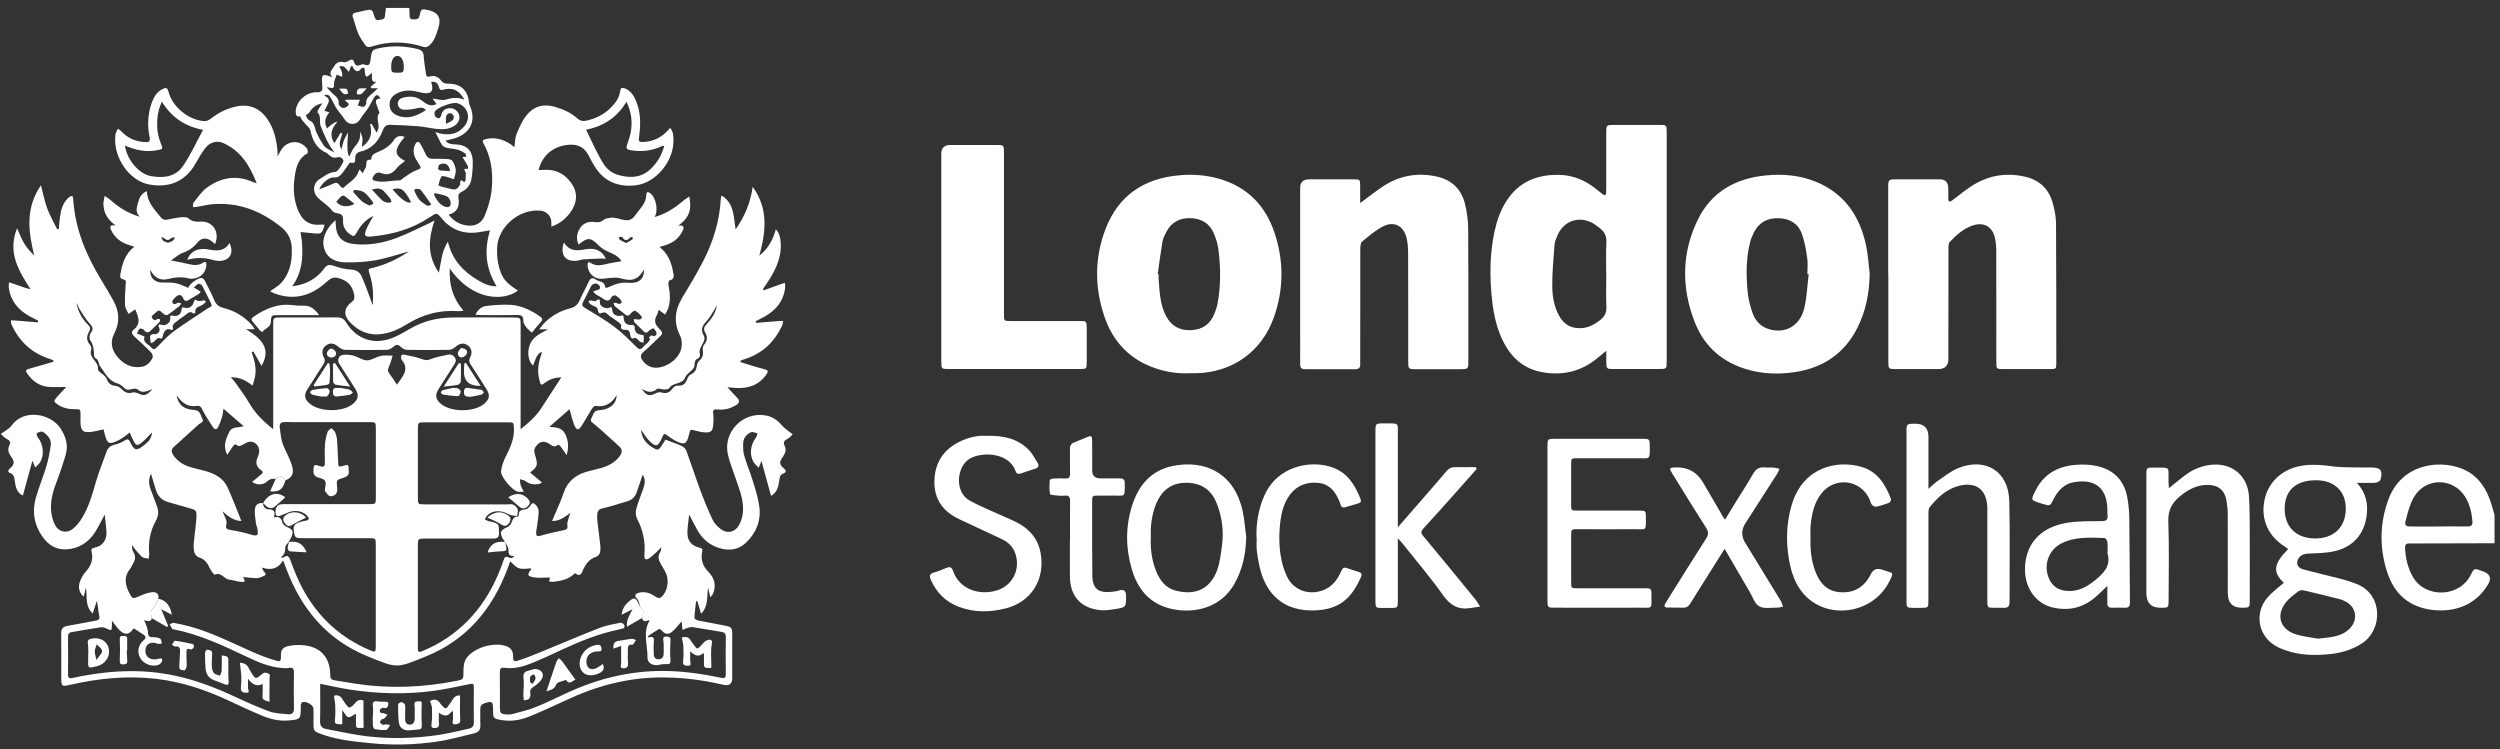 <svg width="247" height="74" viewBox="0 0 247 74" fill="none" xmlns="http://www.w3.org/2000/svg">
<rect x="0" y="0" width="247" height="74" fill="#333333" stroke="none"/>
<g clip-path="url(#clip0_452_185)">
<path d="M246.466 53.673C243.844 53.678 241.228 53.683 238.607 53.694C238.415 53.694 238.223 53.705 238.032 53.694C237.728 53.683 237.611 53.832 237.621 54.119C237.664 55.151 237.888 56.13 238.415 57.034C239.619 59.098 242.976 59.061 244.111 56.8C244.441 56.135 244.457 56.141 245.139 56.385C245.198 56.407 245.256 56.428 245.32 56.449C246.023 56.694 246.187 57.13 245.81 57.758C244.596 59.769 242.576 60.497 240.408 60.269C238.058 60.019 236.545 58.705 235.842 56.492C235.091 54.135 235.107 51.768 235.943 49.433C237.222 45.843 240.893 45.412 243.157 46.273C244.585 46.816 245.459 47.906 245.975 49.3C246.167 49.816 246.3 50.348 246.46 50.875V53.678L246.466 53.673ZM240.909 52.013C241.868 52.013 242.821 52.002 243.78 52.018C244.175 52.024 244.308 51.869 244.276 51.492C244.207 50.657 244.02 49.859 243.589 49.135C242.411 47.167 239.641 47.135 238.49 49.125C238.096 49.805 237.898 50.614 237.696 51.385C237.552 51.928 237.664 52.013 238.229 52.018C239.124 52.029 240.014 52.018 240.909 52.018V52.013Z" fill="white"/>
<path d="M40.434 0.783C40.445 0.975 40.45 1.161 40.466 1.352C40.488 1.586 40.37 1.884 40.786 1.911C41.132 1.932 41.383 1.927 41.473 1.48C41.601 0.858 41.644 0.868 42.294 0.996C43.281 1.195 43.622 1.773 43.317 2.73C43.12 3.358 42.965 3.991 42.443 4.459C42.246 4.634 42.097 4.714 41.83 4.629C40.125 4.081 38.41 4.049 36.7 4.602C36.449 4.682 36.236 4.682 36.082 4.448C35.842 4.081 35.57 3.73 35.4 3.331C35.181 2.826 35.069 2.283 34.883 1.767C34.766 1.437 34.856 1.299 35.187 1.241C35.458 1.193 35.719 1.108 35.991 1.049C36.758 0.89 36.769 0.89 37.009 1.666C37.083 1.906 37.19 2.044 37.462 1.969C37.691 1.906 38 1.969 38.032 1.597C38.053 1.326 38.096 1.054 38.133 0.783C38.9 0.783 39.667 0.783 40.434 0.783Z" fill="white"/>
<path d="M25.128 32.534H24.308C26.231 33.661 26.668 34.72 25.837 36.146C25.565 35.667 25.304 35.199 25.037 34.725C24.979 34.752 24.92 34.773 24.862 34.8C25.149 35.603 25.368 36.417 25.187 37.268C25.133 37.529 25.038 37.784 24.947 38.108C24.323 37.571 23.684 37.279 22.805 37.268C23.013 37.518 23.167 37.683 23.295 37.864C23.743 38.507 24.222 39.135 24.617 39.811C25.197 40.821 25.991 41.619 26.993 42.401C26.993 42.082 26.993 41.859 26.993 41.63C26.993 38.465 26.993 35.3 26.993 32.135C26.993 31.369 26.993 31.369 27.781 31.364C29.614 31.364 31.447 31.374 33.28 31.358C33.706 31.358 33.967 31.475 34.201 31.858C35.261 33.582 37.041 34.13 38.9 33.332C39.428 33.108 39.934 32.826 40.424 32.534C41.735 31.747 43.163 31.385 44.681 31.369C46.684 31.348 48.688 31.364 50.685 31.369C51.431 31.369 51.437 31.374 51.437 32.108C51.437 35.273 51.437 38.438 51.437 41.603C51.437 41.832 51.437 42.061 51.437 42.401C52.246 41.763 52.934 41.151 53.451 40.369C54.127 39.348 54.788 38.316 55.459 37.284C54.91 37.284 54.378 37.433 53.898 37.779C53.435 38.114 53.435 38.108 53.291 37.539C53.083 36.731 53.152 35.938 53.44 35.162C53.477 35.06 53.509 34.959 53.536 34.858C53.536 34.842 53.514 34.827 53.483 34.768C52.944 35.06 52.886 35.64 52.662 36.119C52.183 35.683 52.055 34.794 52.358 34.034C52.667 33.257 53.387 32.949 54.148 32.539H53.27C53.509 32.247 53.664 32.007 53.866 31.821C54.559 31.167 55.379 30.704 56.296 30.475C56.807 30.348 57.1 30.087 57.297 29.619C57.553 29.012 57.889 28.443 58.16 27.842C58.32 27.48 58.539 27.39 58.848 27.613C59.178 27.853 59.785 27.762 59.785 28.401C59.785 28.406 59.929 28.438 59.993 28.417C60.153 28.363 60.313 28.3 60.467 28.225C60.979 27.991 61.49 27.885 62.071 27.938C63.131 28.039 63.632 27.576 63.648 26.613C63.025 27.645 62.46 27.837 61.261 27.486C60.979 27.401 60.648 27.443 60.345 27.454C59.988 27.47 59.626 27.566 59.274 27.539C58.592 27.491 58.054 26.869 58.054 26.204C58.054 26.023 58.091 25.8 58.331 25.965C58.922 26.363 59.508 26.183 60.11 26.039C60.521 25.943 60.941 25.89 61.4 25.81C61.117 25.316 60.67 25.119 60.201 24.917C59.839 24.762 59.466 24.56 59.194 24.289C58.358 23.443 58.096 23.401 57.159 24.167C56.914 23.581 56.978 23.039 57.313 22.534C57.654 22.012 58.182 21.847 58.762 21.943C59.13 22.002 59.38 21.943 59.673 21.704C59.876 21.539 60.222 21.549 60.505 21.491C60.563 21.48 60.627 21.518 60.691 21.523C61.394 21.576 62.151 22.166 62.758 21.273C63.184 20.651 63.813 20.145 63.85 19.31C63.861 19.06 63.898 18.858 64.218 19.071C64.788 19.459 65.081 20.757 64.676 21.443C65.79 21.124 66.663 20.56 67.468 19.863C67.665 19.693 67.894 19.565 68.107 19.416C68.139 19.666 68.182 19.911 68.193 20.161C68.235 21.044 67.846 21.714 67.015 22.289C67.601 22.225 67.607 22.443 67.452 22.778C67.143 23.454 66.626 23.901 65.939 24.156C65.721 24.236 65.497 24.3 65.166 24.401C65.966 25.039 66.307 25.863 66.482 26.768C66.557 27.151 66.733 27.582 66.109 27.72C66.056 27.73 66.019 28.05 66.051 28.209C66.2 28.927 66.253 29.64 66.056 30.353C65.987 30.608 65.827 30.837 65.71 31.076C65.513 30.927 65.316 30.784 65.087 30.608C65.023 30.789 64.98 30.997 64.879 31.172C64.596 31.672 64.719 32.055 65.113 32.459C65.545 32.901 65.513 32.954 65.07 33.374C64.575 33.842 64.101 34.332 63.579 34.768C63.238 35.06 63.259 35.316 63.499 35.635C63.856 36.108 64.314 36.364 64.921 36.327C65.966 36.263 67.09 35.428 67.314 34.417C67.399 34.029 67.377 33.534 67.202 33.188C66.546 31.88 66.658 30.661 67.393 29.438C68.091 28.273 68.795 27.108 69.423 25.901C70.457 23.922 71.107 21.826 71.219 19.581C71.219 19.523 71.256 19.464 71.299 19.315C72.588 20.124 72.455 21.448 72.684 22.661C73.563 21.39 74.165 20.017 74.362 18.454C75.939 20.603 75.668 22.901 75.023 25.252C75.865 24.597 76.371 23.725 76.653 22.645C77.026 23.066 77.101 23.512 77.133 23.97C77.234 25.331 76.706 26.502 76.008 27.619C75.811 27.938 75.588 28.241 75.38 28.55C75.406 28.598 75.428 28.64 75.454 28.688C76.003 28.486 76.552 28.284 77.101 28.087C77.25 28.034 77.399 27.991 77.554 27.938C77.559 28.103 77.585 28.268 77.57 28.433C77.41 29.773 76.637 30.677 75.492 31.31C75.22 31.459 74.943 31.592 74.666 31.731C74.677 31.789 74.687 31.842 74.698 31.901C75.444 31.842 76.195 31.779 76.941 31.72C77.079 31.709 77.223 31.715 77.367 31.709C77.335 31.869 77.335 32.039 77.271 32.183C76.504 33.794 75.311 34.938 73.579 35.481C73.441 35.523 73.307 35.577 73.174 35.624C73.163 35.672 73.153 35.725 73.147 35.773C73.893 35.997 74.629 36.247 75.38 36.438C75.939 36.582 75.982 36.646 75.63 37.119C74.911 38.077 73.915 38.385 72.758 38.332C72.508 38.321 72.263 38.295 71.869 38.263C72.247 38.672 72.524 38.986 72.817 39.284C73.132 39.598 73.052 39.821 72.705 40.034C72.141 40.385 71.533 40.523 70.878 40.454C70.558 40.422 70.414 40.486 70.462 40.858C70.51 41.236 70.5 41.624 70.462 42.002C70.404 42.603 70.239 42.752 69.642 42.72C69.263 42.699 68.891 42.603 68.523 42.502C68.283 42.433 68.161 42.476 68.129 42.726C68.118 42.789 68.097 42.848 68.081 42.912C67.841 43.901 67.638 44.002 66.728 43.545C66.504 43.433 66.285 43.284 66.083 43.13C65.619 42.773 65.619 42.768 65.369 43.332C65.017 44.119 64.809 44.188 64.181 43.587C63.834 43.258 63.6 42.816 63.339 42.46C63.392 43.337 63.904 43.944 64.724 44.353C64.98 44.486 65.135 44.375 65.262 44.194C65.444 43.938 65.609 43.662 65.747 43.438C66.301 43.651 66.845 43.832 67.356 44.066C67.543 44.151 67.745 44.348 67.814 44.539C68.288 45.832 68.709 47.141 69.189 48.433C69.556 49.423 69.961 50.407 70.409 51.364C70.564 51.694 70.856 51.986 71.15 52.226C71.816 52.779 72.615 52.614 73.03 51.848C73.483 51.024 73.483 50.125 73.302 49.242C73.158 48.561 72.892 47.907 72.673 47.242C72.418 46.455 72.087 45.688 71.911 44.885C71.427 42.667 73.419 40.646 75.651 41.045C76.307 41.162 76.813 41.513 77.245 42.023C77.516 42.343 77.894 42.571 78.315 42.907C78.204 43.008 78.033 43.242 77.799 43.364C77.479 43.529 77.346 43.688 77.522 44.045C77.708 44.428 77.591 44.779 77.356 45.119C76.973 45.662 76.973 45.859 77.474 46.311C77.745 46.556 77.623 46.699 77.415 46.774C77.026 46.912 77.031 47.205 76.984 47.524C76.904 48.087 76.776 48.651 76.179 48.992C75.859 47.832 75.55 46.705 75.231 45.545C75.151 45.736 75.076 45.922 74.959 46.21C74.757 45.992 74.554 45.837 74.442 45.635C74.027 44.907 74.149 43.917 74.682 43.247C74.772 43.135 74.788 42.97 74.836 42.827C74.629 42.779 74.383 42.635 74.218 42.699C73.76 42.885 73.457 43.263 73.43 43.768C73.409 44.188 73.414 44.63 73.531 45.024C73.787 45.896 74.144 46.742 74.41 47.614C74.655 48.423 74.916 49.242 75.023 50.077C75.199 51.444 74.709 52.651 73.728 53.593C72.854 54.433 71.778 54.465 70.691 54.013C69.919 53.694 69.338 53.13 68.922 52.412C68.64 51.923 68.39 51.412 68.086 50.838C68.022 51.465 67.937 52.002 67.916 52.545C67.884 53.386 68.283 53.917 69.098 54.109C69.375 54.173 69.434 54.242 69.375 54.524C69.21 55.285 69.434 55.934 69.988 56.497C70.606 57.13 70.798 57.88 70.42 58.715C70.382 58.801 70.297 58.864 70.18 59.013C70.095 58.636 70.025 58.343 69.956 58.05C69.823 58.934 70.02 59.87 69.269 60.636C69.136 60.189 69.013 59.79 68.891 59.386C68.853 59.391 68.811 59.402 68.773 59.407C68.715 59.955 68.635 60.503 68.608 61.051C68.608 61.13 68.827 61.274 68.96 61.301C69.791 61.471 70.633 61.609 71.464 61.779C72.343 61.955 72.343 61.965 72.343 62.843C72.343 64.226 72.343 65.604 72.343 66.987C72.343 67.572 72.05 67.796 71.464 67.657C69.365 67.162 67.234 66.902 65.076 66.934C61.847 66.982 58.816 67.817 55.917 69.184C54.708 69.758 53.483 70.306 52.241 70.812C51.346 71.179 50.392 71.306 49.423 71.12C48.778 70.998 48.725 70.929 48.714 70.296C48.714 70.232 48.714 70.168 48.714 70.104C48.714 69.285 48.613 69.226 47.835 69.498C47.542 69.599 47.446 69.774 47.452 70.067C47.462 70.578 47.43 71.088 47.462 71.594C47.494 72.056 47.302 72.344 46.876 72.445C45.64 72.737 44.409 73.094 43.152 73.274C40.978 73.588 38.783 73.647 36.593 73.423C34.963 73.258 33.328 73.109 31.777 72.54C30.978 72.248 30.973 72.227 30.973 71.397C30.973 70.929 30.983 70.46 30.967 69.992C30.957 69.631 30.142 69.205 29.843 69.391C29.785 69.428 29.742 69.524 29.731 69.599C29.71 69.7 29.721 69.811 29.721 69.918C29.699 71.051 29.689 71.067 28.564 71.179C27.605 71.274 26.694 71.046 25.826 70.684C24.766 70.237 23.727 69.753 22.688 69.264C20.386 68.178 17.994 67.37 15.453 67.072C12.629 66.742 9.843 67.003 7.088 67.625C6.054 67.859 6.054 67.87 6.054 66.822C6.054 65.418 6.07 64.019 6.044 62.614C6.033 62.146 6.193 61.918 6.662 61.838C7.584 61.684 8.5 61.487 9.422 61.327C9.752 61.269 9.891 61.184 9.795 60.795C9.688 60.354 9.704 59.88 9.566 59.375C9.438 59.769 9.304 60.162 9.161 60.604C8.361 59.886 8.644 58.934 8.489 58.04C8.415 58.343 8.345 58.646 8.271 58.95C7.855 58.593 7.685 58.077 7.887 57.492C8.015 57.125 8.228 56.758 8.489 56.465C8.979 55.917 9.219 55.311 9.065 54.598C8.995 54.279 9.017 54.167 9.379 54.098C10.098 53.96 10.546 53.37 10.519 52.625C10.498 52.056 10.413 51.492 10.343 50.838C10.045 51.401 9.8 51.907 9.512 52.391C8.947 53.348 8.148 54.013 7.024 54.221C5.975 54.412 5.074 54.125 4.403 53.29C3.417 52.061 3.114 50.667 3.55 49.157C3.854 48.098 4.28 47.077 4.595 46.018C4.792 45.353 4.925 44.662 5.016 43.976C5.08 43.508 4.818 43.119 4.451 42.821C4.355 42.742 4.227 42.635 4.126 42.641C3.95 42.651 3.764 42.72 3.625 42.821C3.582 42.853 3.657 43.114 3.742 43.22C4.286 43.901 4.403 44.928 3.966 45.667C3.859 45.853 3.668 45.986 3.476 46.188C3.364 45.907 3.284 45.72 3.204 45.513C2.884 46.672 2.581 47.79 2.261 48.96C1.67 48.689 1.542 48.125 1.467 47.572C1.414 47.199 1.403 46.88 0.977 46.72C0.769 46.641 0.753 46.492 0.972 46.295C1.457 45.853 1.462 45.619 1.084 45.098C0.839 44.763 0.727 44.407 0.913 44.029C1.094 43.667 0.961 43.513 0.641 43.348C0.412 43.231 0.237 43.013 0.082 42.875C0.482 42.571 0.908 42.375 1.142 42.045C2.384 40.327 5.042 40.88 5.98 42.327C6.497 43.119 6.768 43.986 6.491 44.928C6.246 45.779 5.964 46.63 5.644 47.455C5.239 48.497 4.925 49.55 5.074 50.678C5.133 51.109 5.261 51.556 5.474 51.933C5.836 52.572 6.603 52.721 7.179 52.263C7.536 51.981 7.845 51.603 8.084 51.215C8.782 50.082 9.129 48.811 9.496 47.545C9.789 46.55 10.184 45.587 10.535 44.609C10.679 44.22 10.951 44.013 11.372 43.922C11.718 43.848 12.054 43.683 12.357 43.497C12.613 43.343 12.714 43.391 12.837 43.635C13.295 44.556 13.46 44.63 14.403 43.848C14.749 43.561 15 43.199 15.011 42.726C14.659 43.082 14.35 43.465 13.972 43.752C13.551 44.071 13.434 44.018 13.194 43.561C13.066 43.316 12.965 43.061 12.81 42.731C12.624 42.88 12.453 43.023 12.277 43.146C12.086 43.279 11.888 43.412 11.681 43.513C10.786 43.954 10.594 43.859 10.354 42.907C10.311 42.747 10.269 42.582 10.226 42.417C9.789 42.508 9.384 42.63 8.963 42.678C8.212 42.758 7.999 42.561 7.957 41.816C7.941 41.561 7.951 41.305 7.957 41.05C7.957 40.428 7.962 40.422 7.36 40.428C6.768 40.428 6.22 40.311 5.724 39.981C5.303 39.704 5.287 39.614 5.607 39.247C5.884 38.933 6.177 38.635 6.555 38.231C5.884 38.231 5.319 38.273 4.76 38.22C3.902 38.14 3.252 37.672 2.751 36.991C2.458 36.587 2.512 36.523 3.023 36.39C3.78 36.194 4.525 35.959 5.271 35.741C5.271 35.688 5.271 35.64 5.266 35.587C5.106 35.529 4.946 35.465 4.781 35.412C3.092 34.842 1.909 33.715 1.158 32.119C1.094 31.981 1.1 31.81 1.073 31.651C1.217 31.656 1.361 31.656 1.499 31.667C2.245 31.725 2.996 31.784 3.742 31.848C3.753 31.794 3.764 31.736 3.774 31.683C3.481 31.534 3.183 31.39 2.895 31.231C1.771 30.603 1.03 29.699 0.865 28.39C0.844 28.23 0.881 28.06 0.892 27.895C1.041 27.943 1.196 27.986 1.345 28.039C1.893 28.236 2.437 28.438 3.023 28.582C1.84 26.746 0.721 24.954 1.686 22.549C1.957 23.145 2.133 23.635 2.4 24.071C2.661 24.496 3.007 24.874 3.385 25.246C2.789 22.874 2.496 20.56 4.046 18.305C4.27 19.156 4.408 19.901 4.669 20.603C4.93 21.31 5.319 21.97 5.65 22.651C5.703 22.64 5.756 22.635 5.809 22.624C5.847 22.241 5.868 21.858 5.921 21.475C6.023 20.73 6.204 20.012 6.811 19.491C6.896 19.416 7.029 19.395 7.141 19.347C7.173 19.443 7.227 19.534 7.232 19.634C7.402 22.576 8.5 25.193 10.013 27.672C10.413 28.326 10.796 28.986 11.175 29.651C11.787 30.72 11.867 31.821 11.297 32.933C10.876 33.747 10.993 34.491 11.547 35.188C12.155 35.954 12.938 36.38 13.94 36.252C14.488 36.183 14.861 35.81 15.08 35.327C15.138 35.199 15.037 34.922 14.915 34.805C14.377 34.257 13.817 33.741 13.252 33.225C13.023 33.018 12.943 32.784 13.194 32.582C13.993 31.954 13.652 31.268 13.359 30.56C13.124 30.725 12.911 30.869 12.698 31.018C12.576 30.731 12.363 30.454 12.352 30.161C12.32 29.491 12.368 28.816 12.411 28.145C12.427 27.885 12.533 27.651 12.139 27.587C11.878 27.544 11.846 27.348 11.894 27.098C12.075 26.076 12.336 25.103 13.268 24.379C13.013 24.294 12.821 24.23 12.629 24.167C11.867 23.906 11.292 23.433 10.961 22.688C10.828 22.39 10.866 22.183 11.436 22.284C10.652 21.704 10.248 21.071 10.226 20.236C10.226 20.172 10.205 20.108 10.216 20.044C10.253 19.815 10.295 19.592 10.333 19.363C10.514 19.486 10.716 19.581 10.876 19.725C11.691 20.459 12.586 21.049 13.801 21.411C13.322 20.901 13.529 20.443 13.647 20.002C13.764 19.549 13.956 19.119 14.51 18.879C14.542 19.986 15.256 20.688 15.874 21.454C16.06 21.683 16.247 21.762 16.529 21.698C16.966 21.608 17.403 21.512 17.845 21.47C18.106 21.443 18.468 21.427 18.628 21.576C19.001 21.916 19.379 21.916 19.837 21.895C21.042 21.837 21.745 22.954 21.244 24.113C21.1 23.991 20.967 23.858 20.818 23.762C20.344 23.464 19.864 23.518 19.512 23.959C19.113 24.459 18.633 24.784 18.026 24.996C17.653 25.124 17.344 25.433 16.897 25.736C17.621 25.879 18.165 25.97 18.692 26.098C19.161 26.209 19.608 26.252 20.04 25.965C20.338 25.762 20.408 25.943 20.386 26.215C20.333 26.943 19.795 27.475 19.065 27.523C18.937 27.534 18.799 27.555 18.681 27.523C17.946 27.3 17.248 27.411 16.513 27.582C15.783 27.752 15.197 27.369 14.856 26.661C14.797 27.247 15.069 27.683 15.591 27.848C15.714 27.885 15.842 27.906 15.97 27.911C16.433 27.933 16.907 27.885 17.355 27.975C17.786 28.06 18.186 28.278 18.607 28.443C18.687 28.05 19.635 27.374 19.981 27.475C20.099 27.507 20.2 27.661 20.258 27.784C20.578 28.406 20.908 29.028 21.18 29.672C21.356 30.082 21.606 30.305 22.043 30.411C23.141 30.688 24.089 31.236 24.856 32.076C24.952 32.183 25.021 32.305 25.155 32.497L25.128 32.534ZM28.186 47.47C27.941 47.008 27.616 47.008 27.238 47.311C26.918 47.279 26.657 47.316 26.385 47.572C25.97 47.965 25.362 47.933 24.91 47.609C25.213 47.359 25.528 47.114 25.826 46.848C25.965 46.731 26.034 46.619 25.805 46.465C25.32 46.135 25.208 45.704 25.469 45.141C25.725 44.577 25.623 44.098 25.235 43.805C24.798 43.476 24.398 43.688 23.998 43.933C23.855 44.023 23.562 44.109 23.492 44.045C23.21 43.763 23.098 43.992 22.97 44.167C22.8 44.401 22.645 44.651 22.453 44.933C22.006 44.087 22.304 43.359 22.667 42.646C22.944 42.098 23.556 42.295 24.073 42.103C23.402 41.518 22.768 40.97 22.081 40.38C22.022 40.72 22.006 40.997 21.926 41.247C21.83 41.566 21.702 41.88 21.558 42.183C21.415 42.481 21.207 42.46 21.036 42.194C20.674 41.624 20.28 41.066 19.987 40.46C19.837 40.146 19.72 40.055 19.379 40.108C18.777 40.199 18.25 39.981 17.834 39.529C17.717 39.406 17.61 39.268 17.435 39.066C17.632 40.008 18.149 40.449 19.203 40.508C19.811 40.545 19.8 41.039 19.992 41.374C20.184 41.704 19.8 41.784 19.63 41.933C18.815 42.678 17.994 43.412 17.179 44.151C16.881 44.417 16.928 44.694 17.136 44.992C17.515 45.539 18.042 45.891 18.655 46.098C19.156 46.268 19.678 46.369 20.195 46.508C21.169 46.774 22.054 47.199 22.491 48.167C22.981 49.247 23.396 50.359 23.849 51.476C23.104 51.46 22.533 51.013 21.985 50.518C22.064 50.763 22.192 50.955 22.272 51.173C22.342 51.364 22.427 51.593 22.374 51.768C22.235 52.215 22.411 52.311 22.816 52.37C23.46 52.471 24.11 52.609 24.734 52.8C25.432 53.013 25.549 52.944 25.426 52.21C25.4 52.045 25.309 51.886 25.288 51.721C25.235 51.284 25.16 50.843 25.176 50.401C25.192 49.944 25.453 49.651 25.97 49.705V49.694C26.002 50.056 26.188 50.311 26.561 50.322C27.094 50.338 27.238 50.588 27.051 51.13C27.568 50.976 27.776 51.183 27.904 51.63C27.957 51.827 28.224 52.008 28.437 52.104C28.868 52.3 28.996 52.476 28.847 52.917C28.772 53.136 28.634 53.327 28.527 53.535L28.538 53.524C28.415 53.71 28.181 53.896 28.186 54.082C28.197 54.492 28.106 54.811 27.739 55.061C27.856 55.093 27.952 55.114 28.005 55.077C28.405 54.795 28.538 54.949 28.698 55.37C29.044 56.3 29.406 57.237 29.875 58.114C31.378 60.928 33.594 62.992 36.551 64.242C37.089 64.471 37.126 64.444 37.126 63.864C37.126 60.508 37.126 57.157 37.126 53.8C37.126 53.178 37.11 53.173 36.466 53.173C34.633 53.173 32.8 53.173 30.973 53.173C30.483 53.173 29.992 53.189 29.502 53.162C29.369 53.157 29.161 53.045 29.134 52.944C28.858 51.923 29.007 51.699 30.067 51.465C30.131 51.449 30.195 51.455 30.259 51.439C30.568 51.359 30.562 51.21 30.376 50.992C29.976 50.524 29.262 50.353 28.559 50.598C28.261 50.699 27.973 50.853 27.675 50.955C27.408 51.045 27.233 50.986 27.222 50.641C27.206 50.045 27.414 49.806 28.048 49.806C30.861 49.806 33.669 49.806 36.482 49.806C37.116 49.806 37.132 49.795 37.132 49.167C37.132 46.896 37.132 44.625 37.132 42.353C37.132 41.72 37.11 41.704 36.487 41.704C34.761 41.704 33.035 41.704 31.314 41.704C30.269 41.704 29.225 41.72 28.181 41.699C27.76 41.688 27.584 41.848 27.643 42.252C27.712 42.747 27.744 43.258 27.893 43.731C28.074 44.289 28.378 44.806 28.602 45.348C28.735 45.678 28.879 46.024 28.921 46.369C28.991 46.928 28.74 47.247 28.181 47.46L28.186 47.47ZM49.881 53.54L49.892 53.55C49.822 53.444 49.748 53.343 49.684 53.231C49.343 52.614 49.433 52.386 50.089 52.098C50.217 52.04 50.355 51.944 50.43 51.827C50.632 51.518 50.627 51.018 51.181 51.034C51.208 51.034 51.261 50.928 51.255 50.875C51.24 50.433 51.527 50.37 51.874 50.332C52.023 50.316 52.183 50.199 52.3 50.087C52.454 49.933 52.524 49.577 52.806 49.774C53.003 49.912 53.2 50.199 53.211 50.428C53.232 50.907 53.136 51.391 53.078 51.875C53.051 52.125 52.982 52.375 52.971 52.625C52.955 52.912 53.04 53.034 53.392 52.933C54.164 52.71 54.948 52.54 55.736 52.37C56.024 52.306 56.104 52.205 56.056 51.891C56.019 51.63 56.147 51.338 56.216 51.066C56.253 50.928 56.312 50.795 56.365 50.657C55.779 51.103 55.241 51.508 54.543 51.471C54.825 50.816 55.097 50.205 55.353 49.587C55.486 49.274 55.592 48.955 55.71 48.635C56.077 47.593 56.828 46.949 57.867 46.635C58.358 46.486 58.858 46.396 59.349 46.252C60.078 46.045 60.739 45.715 61.208 45.093C61.469 44.747 61.544 44.422 61.171 44.093C60.409 43.417 59.673 42.71 58.896 42.055C58.208 41.476 58.278 41.715 58.629 40.896C58.768 40.571 58.992 40.545 59.285 40.523C60.281 40.444 60.925 39.869 60.92 39.039C60.446 39.864 59.78 40.252 58.837 40.108C58.725 40.093 58.549 40.279 58.464 40.412C58.112 40.965 57.814 41.55 57.446 42.093C57.148 42.534 56.972 42.523 56.754 42.023C56.541 41.534 56.44 40.992 56.274 40.428C55.64 40.981 55.001 41.534 54.276 42.172C55.086 42.226 55.64 42.284 55.944 43.103C56.189 43.763 56.168 44.295 55.992 44.97C55.747 44.619 55.56 44.343 55.358 44.077C55.305 44.008 55.15 43.912 55.139 43.928C54.756 44.311 54.489 43.96 54.186 43.8C53.648 43.513 53.296 43.635 52.934 44.119C52.678 44.46 52.817 44.779 52.902 45.087C53.147 45.96 53.126 46.093 52.374 46.688C52.769 47.018 53.147 47.337 53.552 47.673C53.424 47.731 53.312 47.811 53.195 47.827C52.737 47.896 52.316 47.837 51.927 47.54C51.778 47.428 51.559 47.407 51.367 47.343C51.389 47.54 51.383 47.742 51.442 47.928C51.511 48.141 51.634 48.332 51.751 48.577C51.506 48.577 51.314 48.614 51.138 48.572C50.611 48.449 49.444 47.087 49.503 46.561C49.556 46.077 49.732 45.582 49.956 45.135C50.403 44.242 50.824 43.353 50.776 42.316C50.749 41.731 50.76 41.726 50.153 41.726C47.425 41.726 44.702 41.726 41.974 41.726C41.303 41.726 41.287 41.736 41.287 42.396C41.287 44.646 41.287 46.896 41.287 49.151C41.287 49.827 41.298 49.832 41.959 49.832C44.686 49.832 47.409 49.832 50.137 49.832C50.328 49.832 50.547 49.779 50.702 49.859C50.888 49.949 51.085 50.135 51.144 50.316C51.208 50.513 51.117 50.758 51.09 50.981C50.888 50.955 50.675 50.949 50.478 50.891C50.217 50.811 49.977 50.646 49.711 50.582C49.124 50.428 48.565 50.502 48.112 50.955C48.016 51.05 47.968 51.199 47.899 51.322C48.011 51.375 48.117 51.444 48.235 51.481C48.336 51.518 48.443 51.518 48.549 51.545C49.322 51.752 49.29 51.811 49.306 52.62C49.316 53.205 49.055 53.215 48.629 53.21C46.434 53.199 44.239 53.205 42.049 53.21C41.287 53.21 41.282 53.21 41.282 53.987C41.282 57.237 41.282 60.487 41.282 63.737C41.282 63.864 41.282 63.992 41.282 64.12C41.282 64.386 41.41 64.466 41.65 64.365C42.076 64.173 42.507 63.992 42.923 63.774C46.338 61.96 48.459 59.088 49.7 55.503C49.892 54.939 49.892 54.944 50.424 55.13C50.494 55.157 50.595 55.098 50.685 55.077C50.728 55.035 50.776 54.992 50.819 54.944C50.174 54.96 50.259 54.614 50.233 54.253C50.217 54.013 50.004 53.79 49.876 53.556L49.881 53.54ZM63.44 61.051C63.515 60.689 63.712 60.306 63.28 60.024C63.174 59.731 63.147 59.359 62.945 59.162C62.582 58.806 62.843 58.646 63.089 58.572C63.355 58.487 63.68 58.492 63.952 58.556C64.255 58.63 64.543 58.795 64.809 58.971C65.118 59.178 65.31 59.072 65.507 58.822C66.061 58.109 66.12 57.098 65.641 56.332C65.518 56.136 65.417 55.923 65.294 55.726C65.06 55.338 64.953 54.96 65.236 54.54C65.316 54.417 65.31 54.237 65.342 54.077C64.932 54.455 64.586 54.854 64.159 55.146C63.792 55.391 63.632 55.263 63.669 54.806C63.781 53.54 63.531 52.37 62.939 51.242C62.801 50.976 62.785 50.572 62.865 50.268C63.051 49.577 63.344 48.912 63.573 48.226C63.717 47.79 63.786 47.337 63.499 46.896C63.286 47.524 63.089 48.119 62.876 48.705C62.721 49.125 62.423 49.401 61.97 49.529C61.171 49.752 60.393 50.04 59.583 50.21C59.146 50.3 59.018 50.524 59.002 50.896C58.992 51.109 59.002 51.322 59.023 51.529C59.109 52.29 59.221 53.045 59.3 53.8C59.349 54.269 59.38 54.848 58.869 55.024C58.224 55.242 57.926 55.662 57.644 56.215C57.521 56.455 57.414 57.12 56.828 56.63C56.818 56.62 56.727 56.694 56.685 56.737C56.141 57.247 55.454 57.38 54.751 57.476C54.585 57.497 54.415 57.46 54.25 57.45C54.292 57.285 54.33 57.125 54.346 57.056C53.818 57.056 53.264 57.13 52.742 57.04C52.087 56.928 52.071 56.785 52.47 56.263C52.486 56.242 52.46 56.189 52.454 56.151C51.234 56.263 51.218 56.258 50.408 55.455C50.323 55.689 50.249 55.907 50.169 56.12C48.682 60.13 46.136 63.21 42.108 64.843C39.124 66.056 39.284 66.056 36.268 64.822C32.273 63.184 29.737 60.12 28.261 56.125C28.175 55.901 28.09 55.678 27.973 55.37C27.456 56.226 26.758 56.37 25.879 56.072C25.959 56.258 25.975 56.322 26.012 56.37C26.337 56.774 26.337 56.8 25.863 56.992C25.687 57.061 25.496 57.13 25.309 57.125C24.878 57.109 24.451 57.05 24.025 57.008C24.254 57.503 24.238 57.54 23.721 57.481C23.364 57.439 23.018 57.311 22.661 57.274C22.139 57.226 21.873 56.492 21.233 56.774C21.191 56.79 21.063 56.657 21.004 56.577C20.882 56.407 20.759 56.231 20.674 56.04C20.466 55.566 20.173 55.226 19.651 55.072C19.47 55.019 19.267 54.785 19.209 54.598C19.124 54.306 19.118 53.971 19.145 53.662C19.22 52.795 19.363 51.933 19.411 51.066C19.449 50.444 19.326 50.364 18.74 50.215C18.042 50.034 17.355 49.8 16.657 49.619C16.023 49.455 15.623 49.056 15.421 48.455C15.24 47.928 15.096 47.385 14.92 46.8C14.659 47.332 14.696 47.827 14.872 48.316C15.08 48.896 15.304 49.471 15.517 50.045C15.698 50.534 15.655 50.986 15.399 51.449C14.851 52.439 14.638 53.513 14.739 54.646C14.755 54.827 14.707 55.013 14.691 55.199C14.472 55.146 14.201 55.157 14.046 55.029C13.758 54.79 13.529 54.476 13.284 54.189C13.194 54.082 13.124 53.955 13.05 53.843C13.034 54.109 13.055 54.359 13.178 54.545C13.45 54.971 13.359 55.348 13.119 55.737C13.018 55.901 12.954 56.088 12.837 56.231C12.176 57.04 12.389 57.859 12.816 58.662C13.087 59.178 13.178 59.162 13.716 58.923C14.131 58.737 14.579 58.556 15.027 58.508C15.383 58.471 15.762 58.63 15.639 59.157C15.506 59.428 15.431 59.774 15.224 59.96C14.835 60.306 14.872 60.668 15.005 61.077C14.883 61.535 14.526 61.311 14.238 61.279C14.339 61.524 14.441 61.715 14.499 61.918C14.563 62.12 14.627 62.333 14.627 62.54C14.627 62.891 14.803 62.955 15.106 62.955C15.351 62.955 15.629 62.992 15.836 63.104C15.943 63.162 15.938 63.428 15.986 63.599C15.858 63.604 15.725 63.62 15.597 63.609C15.517 63.604 15.437 63.545 15.357 63.529C14.851 63.423 14.467 63.641 14.382 64.088C14.275 64.63 14.584 65.093 15.117 65.141C15.325 65.162 15.543 65.13 15.74 65.067C16.017 64.987 16.071 65.157 16.012 65.322C15.959 65.471 15.804 65.631 15.655 65.689C15.027 65.923 14.211 65.609 13.876 65.045C13.529 64.455 13.615 63.753 14.179 63.269C14.467 63.019 14.435 62.88 14.169 62.7C13.854 62.487 13.535 62.279 13.215 62.072C12.762 62.742 12.325 62.79 11.777 62.226C11.531 61.971 11.334 61.673 11.057 61.322C11.057 61.529 11.057 61.646 11.057 61.769C11.036 62.338 11.036 62.333 10.54 62.104C10.359 62.019 10.13 61.944 9.944 61.976C8.995 62.114 8.058 62.295 7.115 62.444C6.784 62.498 6.715 62.673 6.72 62.971C6.731 64.184 6.731 65.391 6.72 66.604C6.72 66.928 6.784 67.067 7.163 66.982C7.845 66.827 8.537 66.705 9.23 66.604C11.388 66.279 13.545 66.194 15.719 66.482C18.212 66.811 20.557 67.615 22.826 68.663C24.062 69.232 25.299 69.806 26.572 70.274C27.174 70.498 27.856 70.514 28.506 70.567C28.873 70.599 29.055 70.386 29.044 69.966C29.017 68.801 29.017 67.631 29.044 66.46C29.055 66.008 28.884 65.912 28.474 65.998C28.25 66.04 28.01 66.013 27.776 65.992C26.545 65.881 25.432 65.391 24.34 64.87C22.033 63.774 19.72 62.689 17.19 62.184C17.126 62.173 17.04 62.168 17.014 62.125C16.918 61.987 16.849 61.833 16.769 61.684C16.902 61.63 17.046 61.519 17.163 61.54C17.664 61.625 18.165 61.742 18.655 61.87C20.743 62.428 22.667 63.386 24.627 64.269C25.437 64.636 26.273 64.971 27.126 65.226C27.712 65.402 27.771 65.365 27.755 64.769C27.744 64.21 27.946 63.944 28.506 63.827C28.937 63.737 29.396 63.71 29.832 63.737C31.601 63.849 32.571 64.859 32.63 66.599C32.63 66.62 32.63 66.641 32.63 66.662C32.592 67.003 32.752 67.173 33.082 67.221C33.839 67.338 34.59 67.471 35.347 67.583C38.602 68.056 41.841 67.907 45.059 67.279C45.789 67.136 45.795 67.125 45.789 66.359C45.789 65.843 45.821 65.343 46.167 64.918C46.945 63.96 48.783 63.428 49.966 63.822C50.419 63.971 50.675 64.242 50.685 64.748C50.702 65.37 50.733 65.423 51.346 65.216C52.209 64.928 53.056 64.572 53.898 64.226C55.688 63.498 57.462 62.726 59.263 62.029C59.913 61.779 60.617 61.668 61.304 61.524C61.41 61.503 61.608 61.62 61.666 61.726C61.773 61.934 61.677 62.093 61.426 62.125C61.341 62.136 61.261 62.168 61.181 62.189C59.231 62.588 57.393 63.317 55.598 64.152C54.612 64.609 53.632 65.072 52.63 65.482C51.762 65.838 50.856 66.109 49.897 65.982C49.471 65.923 49.38 66.061 49.386 66.444C49.401 67.572 49.386 68.695 49.391 69.822C49.391 70.476 49.46 70.551 50.099 70.588C50.27 70.599 50.446 70.599 50.606 70.551C51.383 70.338 52.177 70.163 52.918 69.865C54.021 69.423 55.086 68.881 56.173 68.386C59.135 67.04 62.231 66.279 65.502 66.29C67.425 66.29 69.317 66.567 71.198 66.955C71.544 67.024 71.714 67.024 71.709 66.604C71.693 65.37 71.693 64.141 71.709 62.907C71.709 62.614 71.597 62.487 71.32 62.439C70.377 62.285 69.434 62.114 68.491 61.965C68.347 61.944 68.193 61.955 68.054 61.998C67.841 62.056 67.638 62.152 67.431 62.231C67.404 61.981 67.383 61.731 67.356 61.481C67.356 61.45 67.319 61.423 67.319 61.418C67.026 61.742 66.765 62.109 66.434 62.391C66.019 62.748 65.704 62.678 65.342 62.258C65.289 62.194 65.145 62.125 65.103 62.152C64.746 62.359 64.405 62.593 64.058 62.817L63.994 62.998C64.628 62.79 64.634 63.088 64.596 63.471C64.559 63.806 64.586 64.152 64.586 64.487C64.586 64.838 64.644 65.157 65.087 65.136C65.502 65.115 65.582 64.806 65.577 64.455C65.566 64.072 65.593 63.689 65.545 63.311C65.513 63.056 65.502 62.896 65.816 62.891C66.083 62.891 66.269 62.939 66.243 63.279C66.211 63.764 66.216 64.253 66.211 64.742C66.211 65.013 66.312 65.354 66.184 65.54C66.094 65.673 65.699 65.593 65.438 65.625C65.289 65.641 65.145 65.7 65.001 65.71C64.426 65.763 63.952 65.487 63.968 64.934C64 63.716 63.462 62.466 64.202 61.269C63.861 61.327 63.531 61.545 63.435 61.051H63.44ZM31.633 67.556C31.633 68.785 31.655 70.008 31.623 71.237C31.607 71.721 31.798 71.95 32.241 72.03C33.573 72.274 34.904 72.583 36.247 72.743C38.581 73.019 40.92 72.96 43.248 72.625C44.276 72.477 45.283 72.216 46.301 71.998C46.615 71.929 46.823 71.774 46.818 71.391C46.801 70.226 46.801 69.056 46.818 67.891C46.818 67.546 46.7 67.524 46.402 67.588C45.24 67.827 44.079 68.083 42.902 68.248C40.126 68.625 37.345 68.556 34.574 68.131C33.615 67.982 32.661 67.764 31.644 67.561L31.633 67.556ZM39.215 38.018C39.726 37.231 40.531 36.529 39.668 35.523C39.657 35.507 39.657 35.481 39.652 35.465C39.556 35.162 39.668 34.986 39.982 35.05C40.557 35.167 41.149 35.273 41.697 35.481C42.001 35.598 42.198 35.619 42.513 35.497C43.056 35.284 43.642 35.167 44.223 35.05C44.495 34.997 44.75 35.034 44.937 35.332C45.134 35.64 44.985 35.842 44.836 36.082C44.329 36.869 43.823 37.651 43.328 38.444C42.96 39.039 43.029 39.444 43.557 39.896C44.559 40.752 46.876 40.742 47.867 39.869C48.362 39.433 48.432 39.039 48.08 38.475C47.563 37.646 47.036 36.827 46.503 36.007C46.354 35.779 46.301 35.592 46.45 35.316C46.706 34.827 46.588 34.385 46.221 34.124C45.81 33.832 45.416 33.906 44.963 34.3C44.809 34.438 44.575 34.56 44.372 34.566C42.987 34.587 41.607 34.587 40.222 34.566C40.025 34.566 39.79 34.444 39.641 34.305C39.289 33.991 39.156 33.997 38.794 34.316C38.639 34.454 38.405 34.56 38.202 34.566C36.839 34.587 35.48 34.587 34.116 34.566C33.898 34.566 33.636 34.438 33.466 34.289C33.029 33.917 32.667 33.832 32.262 34.092C31.862 34.353 31.718 34.821 31.996 35.321C32.15 35.608 32.081 35.789 31.937 36.013C31.41 36.832 30.877 37.656 30.36 38.481C30.014 39.039 30.083 39.433 30.589 39.869C31.559 40.715 33.844 40.742 34.851 39.922C35.411 39.47 35.491 39.039 35.107 38.428C34.59 37.598 34.052 36.784 33.53 35.959C33.253 35.513 33.493 35.055 34.015 35.045C34.329 35.039 34.66 35.06 34.963 35.146C35.405 35.273 35.832 35.608 36.263 35.603C36.716 35.603 37.158 35.257 37.627 35.162C38 35.082 38.405 35.14 38.794 35.14C38.677 35.497 38.597 35.869 38.437 36.204C38.314 36.465 38.277 36.651 38.464 36.896C38.73 37.247 38.964 37.63 39.22 38.018H39.215ZM17.919 29.97C17.829 30.103 17.797 30.183 17.733 30.231C17.349 30.534 16.971 30.842 16.561 31.114C16.481 31.167 16.247 31.098 16.156 31.012C15.698 30.582 15.703 30.571 15.229 31.023C15.106 31.14 14.872 31.225 15.064 31.475C15.218 31.672 15.351 31.672 15.538 31.523C15.591 31.481 15.719 31.534 15.815 31.539C15.799 31.63 15.815 31.757 15.762 31.81C15.527 32.06 15.261 32.273 15.037 32.523C14.755 32.837 14.51 33.007 14.185 32.566C14.121 32.481 13.854 32.422 13.79 32.481C13.663 32.592 13.615 32.789 13.535 32.954C13.684 33.013 13.833 33.071 13.982 33.13C14.084 33.167 14.185 33.204 14.286 33.241C14.057 33.869 14.68 33.991 14.936 34.326C15.122 34.571 15.298 34.523 15.506 34.31C16.028 33.784 16.524 33.209 17.12 32.773C18.229 31.959 19.401 31.225 20.541 30.459C20.711 30.342 21.042 30.337 20.855 29.981C20.557 29.395 20.285 28.794 19.971 28.22C19.917 28.119 19.688 28.012 19.598 28.044C19.427 28.113 19.299 28.284 19.15 28.411C19.294 28.497 19.438 28.576 19.582 28.661C19.662 28.709 19.742 28.762 19.827 28.816C19.768 28.895 19.72 28.997 19.646 29.044C19.321 29.247 18.974 29.417 18.66 29.63C18.394 29.81 18.223 29.741 18.106 29.481C17.898 29.018 17.616 29.092 17.328 29.374C17.195 29.502 16.992 29.709 17.024 29.832C17.115 30.172 17.349 30.034 17.573 29.917C17.642 29.88 17.77 29.949 17.925 29.975L17.919 29.97ZM64.239 33.491C64.197 33.449 64.149 33.406 64.106 33.364C64.202 33.279 64.357 33.108 64.383 33.13C64.644 33.3 64.847 33.156 64.868 32.954C64.884 32.794 64.714 32.587 64.575 32.449C64.538 32.411 64.309 32.539 64.186 32.619C64.005 32.736 63.888 33.029 63.611 32.752C63.312 32.449 62.993 32.167 62.705 31.858C62.636 31.789 62.641 31.651 62.614 31.539C62.721 31.539 62.838 31.529 62.939 31.555C63.195 31.63 63.499 31.465 63.398 31.3C63.243 31.06 63.009 30.853 62.764 30.699C62.7 30.656 62.439 30.821 62.343 30.949C62.151 31.209 61.991 31.268 61.725 31.034C61.421 30.768 61.08 30.55 60.771 30.284C60.68 30.209 60.664 30.05 60.611 29.933C60.723 29.933 60.862 29.901 60.941 29.949C61.197 30.119 61.458 29.97 61.41 29.789C61.346 29.555 61.069 29.358 60.846 29.204C60.771 29.151 60.494 29.22 60.451 29.305C60.196 29.837 59.887 29.752 59.508 29.459C59.327 29.316 59.098 29.236 58.901 29.103C58.784 29.028 58.699 28.911 58.597 28.816C58.715 28.768 58.832 28.688 58.954 28.672C59.221 28.635 59.364 28.491 59.237 28.252C59.061 27.917 58.565 27.943 58.389 28.289C58.128 28.8 57.894 29.326 57.617 29.826C57.436 30.151 57.548 30.273 57.841 30.449C58.821 31.039 59.817 31.624 60.728 32.31C61.506 32.896 62.194 33.603 62.892 34.289C63.131 34.523 63.286 34.56 63.51 34.31C63.664 34.135 63.861 34.002 64.021 33.832C64.112 33.736 64.17 33.608 64.239 33.491ZM15.037 38.444C14.488 38.683 14.046 38.858 13.657 38.523C13.231 38.156 12.741 38.747 12.341 38.385C12.229 38.289 12.133 38.178 12.011 38.093C11.899 38.013 11.771 37.933 11.638 37.896C10.711 37.646 10.359 36.805 9.864 36.14C9.715 35.944 9.795 35.582 9.475 35.422C9.379 35.374 9.294 35.215 9.294 35.103C9.278 34.566 9.241 34.06 8.9 33.592C8.793 33.443 8.846 33.044 8.979 32.874C9.299 32.459 9.107 32.247 8.825 31.927C8.447 31.502 8.164 30.997 7.85 30.523C7.781 30.417 7.743 30.294 7.69 30.177C7.648 30.087 7.6 30.002 7.552 29.917C7.701 30.768 8.09 31.491 8.692 32.082C8.926 32.31 8.969 32.481 8.793 32.784C8.537 33.215 8.527 33.661 8.894 34.076C8.995 34.194 9.059 34.428 9.011 34.566C8.729 35.38 9.789 35.715 9.672 36.475C9.656 36.587 9.859 36.741 9.97 36.864C10.008 36.906 10.098 36.912 10.136 36.954C10.285 37.114 10.477 37.257 10.546 37.449C10.706 37.885 10.972 38.093 11.441 38.13C11.638 38.146 11.862 38.279 12 38.428C12.304 38.747 12.613 38.912 13.071 38.784C13.247 38.736 13.482 38.784 13.647 38.864C14.217 39.151 14.494 39.098 15.053 38.444H15.037ZM63.414 38.412C63.85 39.108 64.159 39.188 64.82 38.843C64.969 38.763 65.188 38.725 65.342 38.773C65.795 38.917 66.147 38.795 66.408 38.433C66.573 38.209 66.733 38.087 67.037 38.103C67.511 38.135 67.761 37.853 67.905 37.422C67.963 37.247 68.113 37.05 68.272 36.981C68.651 36.805 68.795 36.529 68.848 36.14C68.875 35.959 68.96 35.741 69.093 35.63C69.429 35.348 69.503 35.023 69.439 34.608C69.413 34.433 69.455 34.194 69.562 34.066C69.892 33.688 69.924 33.279 69.69 32.89C69.445 32.491 69.588 32.273 69.86 31.975C70.308 31.486 70.702 30.943 70.841 30.156C70.499 30.699 70.265 31.183 69.93 31.582C69.525 32.06 69.104 32.401 69.535 33.167C69.865 33.752 68.901 34.305 69.162 35.029C69.2 35.124 69.077 35.369 68.976 35.406C68.47 35.603 68.731 36.13 68.496 36.422C68.257 36.72 67.846 36.933 67.718 37.257C67.425 38.029 66.477 37.741 66.115 38.358C66.056 38.459 65.806 38.475 65.641 38.486C65.518 38.497 65.395 38.428 65.268 38.417C65.15 38.406 64.985 38.369 64.916 38.428C64.399 38.869 63.914 38.731 63.414 38.412ZM61.858 24.012C62.082 23.89 62.284 23.789 62.471 23.667C62.519 23.635 62.508 23.523 62.524 23.448C62.433 23.448 62.295 23.406 62.258 23.448C61.975 23.805 61.73 23.831 61.474 23.417C61.448 23.369 61.261 23.417 61.149 23.427C61.176 23.518 61.171 23.645 61.229 23.683C61.416 23.805 61.629 23.895 61.858 24.012ZM16.598 23.991C16.769 23.917 16.939 23.879 17.067 23.784C17.168 23.709 17.232 23.571 17.307 23.464C17.174 23.48 16.987 23.448 16.907 23.528C16.683 23.741 16.497 23.784 16.257 23.56C16.172 23.486 16.028 23.47 15.916 23.427C15.986 23.555 16.034 23.714 16.14 23.799C16.263 23.895 16.438 23.927 16.598 23.991Z" fill="white"/>
<path d="M44.012 13.899C44.31 14.245 44.651 14.256 44.981 14.266C46.106 14.298 46.702 14.873 46.708 16.006C46.708 16.591 46.676 17.186 46.564 17.761C46.457 18.298 46.111 18.713 45.599 18.963C45.344 19.085 45.243 19.24 45.296 19.564C45.418 20.325 45.232 20.968 44.326 21.208C44.822 21.852 45.424 22.192 46.17 22.282C46.969 22.378 47.587 22.038 47.88 21.33C48.189 20.575 48.45 19.772 48.551 18.963C48.69 17.83 48.663 16.671 48.343 15.553C48.21 15.091 48.029 14.628 47.789 14.213C47.603 13.889 47.709 13.809 47.992 13.74C48.903 13.527 49.718 13.766 50.469 14.266C50.586 14.346 50.693 14.442 50.826 14.543C50.89 14.085 50.879 13.644 51.029 13.271C51.284 12.633 51.567 11.968 51.988 11.431C52.685 10.532 53.639 10.218 54.779 10.543C55.611 10.777 56.383 11.117 57.033 11.692C57.321 11.947 57.608 12 57.971 11.915C58.882 11.702 59.692 11.303 60.352 10.633C60.805 10.17 61.194 9.67 61.269 9C61.306 8.665 61.476 8.628 61.753 8.739C62.286 8.958 62.585 9.394 62.803 9.888C63.298 11.016 63.32 12.197 63.155 13.389C63.069 14.011 63.085 14.059 63.703 14.016C64.545 13.958 65.259 13.612 65.856 13.021C65.973 12.905 66.085 12.782 66.223 12.633C66.559 13.085 66.543 13.569 66.532 14.053C66.479 16.011 64.769 18.059 62.851 18.304C61.258 18.5 59.846 18.054 58.892 16.649C58.631 16.266 58.402 15.851 58.194 15.437C57.784 14.596 57.166 14.229 56.197 14.303C54.71 14.421 53.586 15.298 53.213 16.798C53.639 16.798 54.06 16.745 54.465 16.809C55.408 16.958 56.095 17.506 56.58 18.304C56.9 18.83 56.99 19.399 56.831 20.016C56.564 21.022 55.547 22.075 54.47 22.384C54.47 22.203 54.486 22.038 54.47 21.873C54.406 21.277 53.98 20.867 53.378 20.814C51.295 20.623 49.206 22.399 49.116 24.469C49.095 24.995 49.121 25.538 49.228 26.049C49.499 27.389 49.931 27.937 51.172 28.703C49.825 29.772 46.639 29.751 44.433 26.511C44.364 28.102 44.72 29.463 45.791 30.692C45.557 30.713 45.402 30.751 45.248 30.74C43.447 30.612 41.79 31.054 40.256 32.001C39.473 32.485 38.652 32.873 37.725 33.001C36.425 33.182 35.381 32.708 34.528 31.783C33.921 31.123 33.996 30.389 34.715 29.868C35.013 29.65 35.056 29.437 34.992 29.118C34.837 28.362 34.512 27.857 33.703 27.559C33.063 27.32 32.76 27.394 32.275 27.846C30.794 29.208 29.067 29.729 27.096 28.979C26.963 28.926 26.84 28.852 26.691 28.777C27.075 28.495 27.48 28.283 27.767 27.969C28.673 26.979 28.881 25.761 28.828 24.469C28.79 23.634 28.449 22.974 27.789 22.442C25.785 20.83 23.548 19.947 20.942 20.181C20.436 20.229 19.941 20.357 19.435 20.442C19.317 20.463 19.195 20.458 19.072 20.463C19.078 20.325 19.03 20.139 19.104 20.054C19.525 19.532 19.904 18.926 20.436 18.543C21.832 17.527 23.377 17.25 25.013 17.995C25.082 18.027 25.162 18.043 25.359 18.101C24.672 16.341 23.777 14.899 22.067 14.139C21.401 13.841 20.719 14.053 20.25 14.671C19.919 15.107 19.642 15.591 19.371 16.075C18.625 17.415 17.522 18.245 15.966 18.314C15.37 18.341 14.714 18.277 14.165 18.064C12.407 17.378 11.193 15.261 11.395 13.389C11.406 13.303 11.406 13.213 11.438 13.139C11.502 12.99 11.587 12.851 11.662 12.713C11.773 12.803 11.891 12.883 11.992 12.984C12.642 13.665 13.441 14.006 14.379 14.043C14.736 14.059 14.864 13.958 14.784 13.559C14.544 12.415 14.597 11.277 14.986 10.17C15.188 9.601 15.482 9.085 16.057 8.798C16.35 8.649 16.542 8.628 16.643 9.048C17.021 10.564 18.662 11.899 20.218 11.968C20.42 11.979 20.66 11.857 20.831 11.724C21.523 11.17 22.29 10.782 23.154 10.564C24.539 10.213 25.626 10.612 26.43 11.787C27.075 12.729 27.314 13.798 27.416 14.91C27.426 15.053 27.416 15.197 27.416 15.447C27.608 15.128 27.725 14.878 27.885 14.665C28.529 13.825 29.723 13.835 30.341 14.697C30.421 14.809 30.426 15.123 30.367 15.155C29.531 15.601 29.291 16.399 29.153 17.218C28.966 18.314 28.966 19.421 29.339 20.49C29.691 21.5 30.287 22.357 31.758 22.187C31.859 22.176 31.96 22.197 32.072 22.203C31.822 23.096 31.779 23.128 30.948 23.048C30.527 23.011 30.112 22.963 29.696 22.926C29.749 23.314 29.824 23.697 29.845 24.086C29.936 25.549 29.824 26.974 28.87 28.283C30.229 28.123 31.268 27.554 32.019 26.543C32.328 26.128 32.573 26.118 33.015 26.277C33.548 26.469 34.123 26.607 34.688 26.634C35.194 26.655 35.525 26.878 35.706 27.267C36.047 28.017 36.324 28.793 36.611 29.564C36.686 29.756 36.718 29.963 36.809 30.155C36.92 29.139 36.857 28.139 36.542 27.171C36.313 26.463 36.398 26.58 36.968 26.431C38.173 26.112 39.275 25.602 40.41 24.836C39.227 25.16 38.183 25.522 37.107 25.713C36.132 25.884 35.125 25.937 34.134 25.921C33.287 25.905 32.456 25.634 32.099 24.751C31.742 23.878 32.04 23.086 32.562 22.362C32.706 22.165 32.898 22.006 33.138 21.75C33.159 21.974 33.175 22.075 33.175 22.171C33.207 23.373 33.782 23.985 34.997 24.112C36.446 24.267 37.853 24.011 39.196 23.506C40.304 23.091 41.364 22.532 42.446 22.038C42.573 21.979 42.696 21.905 42.93 21.777C42.328 23.58 42.184 25.256 43.367 26.942C43.58 25.862 43.628 24.862 44.252 23.873C44.678 25.676 45.765 26.82 47.198 27.671C47.741 27.995 48.306 28.293 49.068 28.288C47.976 26.538 47.821 24.724 48.413 22.761C48.114 22.809 47.853 22.846 47.592 22.894C46.02 23.203 44.688 22.836 43.639 21.575C43.154 20.99 43.138 21.011 42.488 21.447C40.746 22.607 38.801 23.176 36.739 23.362C36.031 23.426 35.93 23.293 36.207 22.623C36.382 22.203 36.633 21.809 36.894 21.325C36.105 21.713 35.631 22.282 35.253 22.953C35.013 23.384 34.928 23.41 34.539 23.117C34.102 22.788 33.857 22.341 33.894 21.798C33.921 21.357 33.793 21.123 33.33 21.07C33.148 21.048 32.919 20.963 32.824 20.83C32.434 20.293 31.849 19.979 31.396 19.527C30.831 18.958 30.937 18.064 31.619 17.665C32.078 17.399 32.467 17.027 33.095 16.99C33.388 16.974 33.703 16.399 33.9 16.022C34.033 15.772 33.66 15.437 33.356 15.537C32.957 15.665 32.701 15.49 32.44 15.261C32.376 15.202 32.317 15.128 32.243 15.096C31.252 14.671 30.868 13.835 30.655 12.857C30.618 12.681 30.421 12.532 30.293 12.378C30.133 12.186 29.947 12.011 29.808 11.803C29.707 11.654 29.717 11.415 29.424 11.511C29.387 11.521 29.259 11.389 29.243 11.309C29.211 11.149 29.201 10.974 29.233 10.809C29.403 9.846 30.351 9.08 31.332 9.117C31.715 9.133 31.886 8.973 31.849 8.591C31.832 8.399 31.822 8.208 31.811 8.016C31.785 7.415 31.912 7.319 32.467 7.5C32.546 7.527 32.621 7.559 32.829 7.638C32.413 7.144 32.818 6.904 32.989 6.59C33.212 6.176 33.527 6.027 33.996 6.149C34.123 6.181 34.305 6.09 34.438 6.016C34.688 5.872 34.885 5.771 35.002 6.17C35.088 6.457 35.296 6.564 35.605 6.415C35.711 6.362 35.871 6.324 35.977 6.367C36.58 6.606 36.558 6.202 36.617 5.814C36.745 4.931 36.777 4.899 37.571 4.739C38.801 4.489 40.021 4.548 41.241 4.84C41.652 4.936 41.849 5.128 41.865 5.574C41.891 6.122 42.009 6.665 42.072 7.213C42.105 7.484 42.147 7.649 42.499 7.548C42.93 7.426 43.319 7.601 43.57 7.947C43.777 8.239 44.017 8.271 44.331 8.271C45.514 8.271 46.212 8.92 46.335 10.107C46.345 10.229 46.383 10.357 46.431 10.468C47.038 11.841 46.537 13.059 45.125 13.596C44.795 13.724 44.438 13.782 44.001 13.899H44.012ZM40.011 15.91C39.75 16.128 39.446 16.303 39.243 16.564C38.823 17.107 38.354 17.383 37.656 17.101C37.294 16.953 37.043 17.139 36.873 17.458C36.745 17.697 36.761 17.788 37.08 17.873C37.89 18.075 38.673 17.814 39.467 17.825C39.616 17.825 39.766 17.633 39.92 17.538C40.304 17.298 40.666 16.995 41.082 16.841C41.625 16.639 41.673 16.628 41.353 16.144C41.247 15.984 41.14 15.825 41.055 15.655C40.831 15.192 40.788 14.724 41.034 14.25C41.188 13.942 41.369 13.936 41.54 14.218C41.721 14.527 41.881 14.851 42.025 15.181C42.163 15.511 42.371 15.692 42.744 15.687C43.255 15.681 43.767 15.687 44.273 15.718C44.433 15.729 44.657 15.814 44.726 15.931C44.875 16.202 45.014 16.516 45.035 16.825C45.051 17.117 44.912 17.415 44.843 17.713C44.598 17.628 44.358 17.527 44.108 17.463C43.948 17.421 43.655 17.367 43.618 17.431C43.468 17.697 43.383 18.006 43.309 18.304C43.303 18.325 43.57 18.431 43.714 18.468C43.98 18.543 44.252 18.591 44.518 18.66C45.019 18.798 45.179 18.708 45.45 18.261C45.504 18.171 45.355 17.506 45.845 18C45.898 17.942 45.994 17.889 45.999 17.825C46.026 17.596 45.999 17.362 46.031 17.133C46.052 16.974 45.578 16.585 46.223 16.692C46.223 16.596 46.26 16.484 46.223 16.41C46.058 16.107 45.871 15.814 45.685 15.511C45.829 15.506 45.946 15.495 46.068 15.49C46.036 15.378 46.042 15.208 45.967 15.16C45.733 15.006 45.477 14.857 45.211 14.787C44.848 14.686 44.454 14.686 44.086 14.591C43.921 14.548 43.73 14.421 43.644 14.277C43.415 13.894 43.234 13.479 43.01 13.037C43.197 13.101 43.351 13.165 43.516 13.197C44.438 13.389 45.264 13.229 45.882 12.468C46.575 11.617 46.223 10.511 45.179 10.192C44.72 10.053 43.154 10.623 42.957 11.032C42.898 11.154 42.93 11.367 43.005 11.495C43.063 11.601 43.25 11.692 43.373 11.686C43.452 11.686 43.564 11.5 43.591 11.383C43.687 10.984 43.911 10.745 44.321 10.697C44.784 10.638 45.168 10.867 45.339 11.287C45.482 11.649 45.36 12.08 44.992 12.357C44.449 12.766 43.809 12.809 43.165 12.74C42.531 12.67 41.907 12.521 41.273 12.468C40.368 12.394 39.451 12.367 38.54 12.33C38.119 12.314 37.944 12.543 37.794 12.936C37.389 14 36.681 14.761 35.498 15.011C35.343 15.043 35.146 15.25 35.114 15.41C35.04 15.734 35.269 16.245 34.576 16.064C34.555 16.059 34.507 16.149 34.47 16.197C34.262 16.49 34.07 16.788 33.846 17.07C33.623 17.357 33.388 17.58 32.941 17.532C32.488 17.484 31.673 18.234 31.55 18.697C31.95 18.543 32.355 18.41 32.738 18.224C33.255 17.979 33.319 17.984 33.676 18.453C33.729 18.522 33.9 18.591 33.921 18.57C34.443 18.027 35.216 17.713 35.434 16.899C35.445 16.851 35.498 16.814 35.546 16.75C35.642 16.873 35.711 16.968 35.834 17.123C35.946 16.905 36.031 16.718 36.132 16.543C36.286 16.277 35.993 15.718 36.644 15.777C36.66 15.777 36.697 15.708 36.697 15.671C36.707 15.303 36.974 15.171 37.256 15.053C37.911 14.782 38.508 14.463 38.919 13.835C39.196 13.415 39.563 13.367 39.984 13.527C38.908 14.814 38.919 15.309 40.016 15.905L40.011 15.91ZM12.354 14.389C12.498 15.708 13.697 17.176 14.885 17.394C16.078 17.617 17.32 17.5 18.06 16.431C18.833 15.319 19.387 14.064 20.063 12.83C18.268 12.49 16.957 11.601 15.988 10.037C15.854 10.415 15.737 10.66 15.679 10.915C15.428 12.037 15.466 13.139 15.908 14.218C16.121 14.745 16.089 14.729 15.519 14.841C14.432 15.053 13.409 14.841 12.354 14.383V14.389ZM57.912 12.825C58.248 13.527 58.557 14.197 58.892 14.857C59.121 15.309 59.356 15.766 59.633 16.192C60.001 16.772 60.528 17.149 61.199 17.32C62.904 17.75 64.071 17.33 65.126 15.644C65.35 15.287 65.462 14.862 65.627 14.474C65.589 14.447 65.547 14.415 65.51 14.389C64.476 14.894 63.405 15.037 62.276 14.835C61.935 14.777 61.839 14.665 61.95 14.33C62.105 13.867 62.27 13.405 62.34 12.926C62.478 11.974 62.382 11.043 61.892 10.059C60.944 11.633 59.596 12.479 57.912 12.819V12.825ZM37.597 9.75C37.4 9.394 37.219 9.245 36.974 9.612C36.846 9.803 36.75 10.016 36.638 10.218C36.537 10.399 36.441 10.585 36.324 10.755C36.095 11.08 35.828 11.373 35.626 11.713C35.434 12.037 35.189 12.24 34.816 12.24C34.449 12.24 34.198 12.037 33.996 11.724C33.772 11.373 33.489 11.064 33.25 10.723C33.143 10.575 33.074 10.394 32.983 10.229C32.84 9.974 32.717 9.702 32.541 9.474C32.477 9.383 32.291 9.388 32.157 9.346C32.12 9.383 32.083 9.42 32.046 9.463C32.706 9.734 32.493 10.117 32.275 10.505C32.195 10.649 32.126 10.803 32.051 10.952C32.205 10.995 32.36 11.043 32.546 11.096C32.142 11.596 31.976 12.096 32.317 12.681C32.768 12.259 33.111 12.039 33.346 12.021C32.744 12.681 32.52 13.367 33.037 14.144C33.25 13.787 33.452 13.452 33.655 13.117C33.708 13.139 33.761 13.165 33.809 13.186C33.734 13.676 33.34 14.16 33.74 14.745C33.836 14.399 33.884 14.112 33.99 13.841C34.097 13.575 34.257 13.33 34.39 13.075C34.273 14.497 34.313 15.293 34.512 15.463C34.672 15.165 34.784 14.814 35.008 14.553C35.402 14.101 35.695 13.649 35.546 12.99C35.69 13.224 35.786 13.452 35.812 13.692C35.834 13.926 35.78 14.171 35.754 14.511C36.633 13.921 36.809 13.17 36.564 12.255C36.617 12.255 36.67 12.25 36.723 12.245C36.883 12.527 37.038 12.809 37.208 13.107C37.245 13.027 37.283 12.958 37.32 12.883C37.602 12.325 37.048 11.681 37.491 11.133C37.517 11.101 37.432 10.984 37.4 10.904C37.336 10.723 37.278 10.543 37.214 10.367C37.086 10.027 37.07 9.739 37.587 9.745L37.597 9.75ZM35.557 9.857C35.482 10.053 35.418 10.234 35.349 10.415C35.541 10.468 35.743 10.575 35.924 10.553C36.031 10.537 36.201 10.309 36.191 10.192C36.137 9.75 36.43 9.543 36.702 9.303C36.889 9.138 37.07 8.963 37.336 8.723H36.691C36.665 8.676 36.633 8.628 36.606 8.585C36.814 8.41 37.022 8.229 37.182 8.09C36.569 8.144 36.803 7.601 36.739 7.213C36.644 7.287 36.569 7.325 36.516 7.383C36.223 7.707 36.1 7.58 36.057 7.218C36.052 7.154 36.036 7.09 36.041 7.027C36.052 6.644 35.85 6.585 35.637 6.835C35.365 7.154 35.173 7.048 34.965 6.819C34.885 6.729 34.848 6.59 34.795 6.479C34.747 6.516 34.699 6.553 34.651 6.596C34.598 6.755 34.544 6.91 34.48 7.101C34.166 6.83 34.022 6.372 33.521 6.58C33.777 6.973 33.868 7.312 33.793 7.596C33.612 7.516 33.425 7.436 33.271 7.367C33.17 7.702 32.983 8 33.005 8.287C33.053 8.958 32.621 8.606 32.28 8.622C32.498 8.856 32.658 9.059 32.84 9.224C33.148 9.505 33.521 9.724 33.458 10.255C33.441 10.378 33.687 10.612 33.852 10.66C33.99 10.702 34.23 10.596 34.347 10.479C34.694 10.149 34.07 10.107 34.118 9.857H35.562H35.557ZM42.749 9.739C43.245 9.793 43.671 9.952 44.017 9.851C44.635 9.665 45.221 9.559 45.893 9.862C45.344 8.894 44.731 8.606 43.793 8.862C43.479 8.947 43.431 8.819 43.362 8.591C43.255 8.234 43.042 8.016 42.6 8.085C42.632 8.213 42.648 8.287 42.669 8.367C42.813 8.952 42.616 9.234 42.025 9.208C41.71 9.192 41.401 9.091 41.087 9.027C40.442 8.888 39.819 8.92 39.222 9.224C38.748 9.468 38.466 9.835 38.492 10.388C38.519 10.952 38.86 11.277 39.361 11.452C40.362 11.798 41.22 11.442 42.078 10.873C41.806 10.585 41.55 10.612 41.236 10.686C40.831 10.787 40.405 10.846 39.984 10.841C39.659 10.841 39.339 10.681 39.307 10.287C39.275 9.857 39.595 9.697 39.941 9.617C40.591 9.474 41.204 9.553 41.748 9.984C42.147 10.298 42.568 10.58 43.127 10.277C43 10.101 42.893 9.952 42.739 9.734L42.749 9.739ZM33.063 15.085C32.419 14.271 32.046 13.357 31.678 12.447C31.508 12.027 31.779 11.505 31.38 11.117C31.337 11.08 31.417 10.883 31.476 10.782C31.577 10.601 31.699 10.431 31.849 10.208C31.252 10.325 30.863 10.617 30.581 11.085C30.495 11.224 30.213 11.346 30.234 11.415C30.287 11.601 30.421 11.835 30.581 11.904C30.921 12.053 31.044 12.314 31.119 12.633C31.268 13.261 31.63 13.798 31.955 14.33C32.168 14.681 32.685 14.846 33.069 15.091L33.063 15.085ZM39.894 6.58C39.894 5.973 39.654 5.548 39.297 5.527C38.908 5.5 38.641 5.931 38.647 6.585C38.652 7.133 38.705 7.186 39.281 7.186C39.851 7.186 39.894 7.149 39.894 6.585V6.58ZM36.5 20.314C36.675 20.229 36.798 20.197 36.878 20.117C36.905 20.091 36.825 19.926 36.761 19.852C36.516 19.559 36.292 19.229 35.988 19.011C35.754 18.846 35.413 18.793 35.114 18.772C34.896 18.761 34.837 18.921 35.019 19.107C35.269 19.367 35.487 19.66 35.759 19.889C35.977 20.07 36.255 20.176 36.494 20.304L36.5 20.314ZM42.962 19.08C42.936 19.139 42.904 19.197 42.877 19.25C43.117 19.708 43.378 20.16 43.889 20.389C44.305 20.575 44.587 20.415 44.523 19.979C44.491 19.766 44.326 19.479 44.145 19.394C43.783 19.229 43.362 19.181 42.962 19.08ZM38.78 18.697C39.615 19.701 40.229 20.133 40.623 19.995C39.936 18.686 39.648 18.474 38.78 18.697ZM36.755 18.74C37.128 19.139 37.443 19.5 37.794 19.825C37.922 19.942 38.135 19.995 38.316 20.027C38.428 20.048 38.556 19.985 38.679 19.958C38.641 19.846 38.631 19.718 38.562 19.628C38.364 19.378 38.162 19.133 37.938 18.905C37.624 18.58 37.245 18.57 36.75 18.734L36.755 18.74ZM42.621 20.213C42.248 19.692 41.934 19.229 41.593 18.782C41.529 18.697 41.364 18.676 41.247 18.66C41.151 18.649 41.023 18.665 40.959 18.729C40.922 18.766 40.959 18.915 40.996 18.995C41.135 19.256 41.247 19.543 41.444 19.75C41.662 19.985 41.95 20.165 42.232 20.335C42.291 20.373 42.429 20.277 42.627 20.213H42.621ZM35.029 20.155C34.678 19.867 34.363 19.602 34.033 19.357C33.969 19.309 33.788 19.335 33.724 19.394C33.543 19.548 33.399 19.74 33.223 19.926C33.617 20.41 34.241 20.532 35.035 20.149L35.029 20.155ZM44.465 16.905C44.39 16.282 43.98 16 43.431 16.256C43.335 16.303 43.293 16.522 43.277 16.665C43.277 16.718 43.42 16.83 43.506 16.841C43.825 16.878 44.145 16.889 44.465 16.905ZM44.065 12.24C44.305 12.107 44.55 12.021 44.726 11.862C44.822 11.777 44.864 11.537 44.811 11.42C44.752 11.298 44.55 11.165 44.422 11.176C44.294 11.186 44.113 11.351 44.081 11.484C44.023 11.697 44.065 11.942 44.065 12.24Z" fill="white"/>
<path d="M158.696 34.662C158.302 34.986 158.046 35.199 157.79 35.406C156.213 36.704 154.407 37.124 152.409 36.779C150.694 36.481 149.479 35.497 148.653 33.997C147.913 32.651 147.593 31.183 147.422 29.683C147.167 27.417 147.177 25.151 147.652 22.906C147.87 21.863 148.216 20.863 148.781 19.948C150.001 17.975 151.839 17.22 154.082 17.278C155.43 17.31 156.608 17.81 157.652 18.64C157.886 18.826 158.115 19.012 158.35 19.193C158.536 19.337 158.664 19.315 158.685 19.06C158.696 18.89 158.696 18.72 158.696 18.549C158.696 16.746 158.696 14.943 158.696 13.134C158.696 12.347 158.696 12.347 159.517 12.342C160.987 12.342 162.452 12.342 163.923 12.342C164.663 12.342 164.669 12.342 164.669 13.076C164.669 17.597 164.669 22.119 164.669 26.64C164.669 29.656 164.669 32.667 164.669 35.683C164.669 36.454 164.669 36.454 163.885 36.459C162.394 36.459 160.907 36.459 159.415 36.459C158.728 36.459 158.712 36.438 158.701 35.736C158.701 35.428 158.701 35.119 158.701 34.656L158.696 34.662ZM158.696 27.098C158.696 26.055 158.653 25.012 158.712 23.975C158.749 23.326 158.515 22.869 158.019 22.507C157.812 22.358 157.615 22.193 157.396 22.066C156 21.284 154.482 21.81 153.864 23.284C153.741 23.576 153.608 23.885 153.587 24.193C153.486 25.544 153.352 26.895 153.363 28.247C153.368 29.257 153.533 30.273 154.04 31.199C154.503 32.044 155.196 32.459 156.176 32.422C156.917 32.396 157.513 32.076 158.083 31.635C158.526 31.294 158.733 30.922 158.712 30.342C158.664 29.262 158.701 28.177 158.701 27.092L158.696 27.098Z" fill="white"/>
<path d="M186.555 27.082C186.555 24.257 186.555 21.433 186.555 18.608C186.555 17.715 186.555 17.715 187.477 17.715C188.862 17.715 190.247 17.715 191.627 17.715C192.199 17.715 192.487 18.011 192.49 18.603C192.49 18.943 192.49 19.284 192.49 19.624C192.49 19.954 192.629 19.986 192.879 19.8C193.471 19.348 194.051 18.879 194.664 18.465C196.321 17.347 198.138 17.012 200.082 17.459C201.457 17.778 202.395 18.624 202.784 19.98C202.975 20.645 203.13 21.353 203.135 22.039C203.167 26.646 203.162 31.252 203.162 35.859C203.162 36.444 203.141 36.465 202.544 36.465C201.009 36.47 199.475 36.47 197.946 36.465C197.243 36.465 197.237 36.454 197.237 35.747C197.237 32.093 197.237 28.444 197.232 24.789C197.232 24.348 197.189 23.895 197.088 23.465C196.843 22.417 196.044 21.943 195.016 22.241C194.046 22.523 193.316 23.199 192.634 23.901C192.49 24.05 192.506 24.38 192.506 24.624C192.501 28.236 192.506 31.843 192.501 35.454C192.501 36.128 192.165 36.465 191.494 36.465C190.088 36.465 188.681 36.465 187.28 36.465C186.592 36.465 186.566 36.438 186.566 35.742C186.566 32.853 186.566 29.965 186.566 27.076L186.555 27.082Z" fill="white"/>
<path d="M134.396 20.054C135.184 19.474 135.866 18.937 136.585 18.453C138.221 17.352 140.017 17.017 141.945 17.442C143.389 17.756 144.343 18.644 144.716 20.054C144.934 20.884 145.051 21.767 145.057 22.628C145.089 26.958 145.073 31.294 145.073 35.629C145.073 36.469 145.073 36.469 144.22 36.475C142.792 36.475 141.365 36.475 139.937 36.475C139.138 36.475 139.132 36.475 139.132 35.645C139.132 32.097 139.138 28.549 139.122 25.006C139.122 24.48 139.084 23.937 138.951 23.432C138.647 22.304 137.726 21.831 136.681 22.352C135.914 22.735 135.243 23.315 134.577 23.868C134.417 24.001 134.396 24.368 134.396 24.628C134.385 28.24 134.39 31.852 134.39 35.459C134.39 35.629 134.38 35.799 134.39 35.969C134.412 36.315 134.268 36.475 133.911 36.475C132.249 36.469 130.586 36.469 128.924 36.475C128.556 36.475 128.45 36.31 128.455 35.964C128.466 34.879 128.455 33.799 128.455 32.714C128.455 28.001 128.455 23.283 128.455 18.57C128.455 18.002 128.748 17.719 129.334 17.719C130.805 17.719 132.275 17.719 133.746 17.719C134.369 17.719 134.38 17.735 134.385 18.373C134.39 18.905 134.385 19.431 134.385 20.059L134.396 20.054Z" fill="white"/>
<path d="M117.484 36.875C116.365 36.923 115.278 36.758 114.218 36.407C111.65 35.556 109.966 33.784 109.114 31.268C108.133 28.38 108.133 25.454 109.236 22.603C110.51 19.3 113.035 17.619 116.535 17.316C117.819 17.204 119.087 17.289 120.329 17.63C123.163 18.406 125.012 20.257 125.923 22.997C126.85 25.779 126.845 28.593 125.854 31.364C124.655 34.742 121.778 36.79 118.187 36.875C117.953 36.88 117.718 36.875 117.484 36.875ZM114.378 27.093C114.41 27.093 114.441 27.103 114.473 27.103C114.473 27.252 114.463 27.401 114.473 27.55C114.569 28.795 114.596 30.055 115.193 31.199C115.715 32.21 116.551 32.678 117.686 32.619C118.768 32.566 119.54 32.061 119.956 31.061C120.094 30.731 120.217 30.385 120.286 30.034C120.627 28.247 120.606 26.449 120.382 24.656C120.318 24.119 120.142 23.577 119.934 23.077C119.519 22.077 118.73 21.598 117.643 21.555C116.525 21.513 115.715 21.97 115.209 22.954C115.054 23.252 114.9 23.571 114.846 23.896C114.665 24.96 114.532 26.029 114.383 27.093H114.378Z" fill="white"/>
<path d="M184.723 27.124C184.68 28.991 184.339 30.768 183.492 32.427C182.219 34.917 180.152 36.321 177.408 36.752C175.879 36.991 174.35 36.965 172.853 36.566C170.253 35.88 168.388 34.284 167.424 31.784C166.118 28.406 166.14 25.002 167.738 21.72C169.091 18.938 171.489 17.608 174.526 17.326C176.156 17.172 177.76 17.31 179.294 17.911C182.187 19.049 183.732 21.299 184.366 24.235C184.568 25.182 184.616 26.161 184.734 27.129L184.723 27.124ZM178.703 27.097C178.66 27.097 178.617 27.087 178.569 27.087C178.569 26.555 178.633 26.017 178.553 25.502C178.436 24.693 178.303 23.863 178.026 23.097C177.658 22.087 176.843 21.602 175.751 21.56C174.611 21.517 173.774 21.975 173.268 22.996C173.108 23.315 172.975 23.656 172.89 24.007C172.501 25.613 172.512 27.246 172.672 28.874C172.735 29.56 172.922 30.252 173.146 30.906C173.412 31.672 173.924 32.257 174.744 32.512C176.369 33.023 177.845 32.209 178.266 30.433C178.521 29.353 178.559 28.22 178.697 27.108L178.703 27.097Z" fill="white"/>
<path d="M93 25.373C93 22.107 93 18.836 93 15.57C93 15.442 93 15.315 93 15.187C93 14.616 93.298 14.329 93.895 14.325C94.236 14.325 94.577 14.325 94.918 14.325C96.005 14.325 97.086 14.325 98.173 14.325C99.249 14.325 99.191 14.256 99.191 15.315C99.191 19.73 99.191 24.145 99.191 28.56C99.191 29.389 99.191 30.214 99.191 31.044C99.191 31.714 99.202 31.719 99.868 31.719C102.122 31.719 104.381 31.719 106.634 31.719C107.359 31.719 107.364 31.719 107.37 32.464C107.37 33.586 107.375 34.714 107.37 35.836C107.364 36.416 107.322 36.459 106.752 36.459C102.388 36.459 98.024 36.459 93.661 36.459C93.037 36.459 93.005 36.427 93 35.746C93 32.288 93 28.826 93 25.368V25.373Z" fill="white"/>
<path d="M225.642 57.576C224.518 56.539 224.619 55.709 226.073 54.246C225.978 54.172 225.892 54.098 225.791 54.034C224.097 52.996 223.346 51.321 223.729 49.417C224.097 47.592 225.546 46.289 227.48 46.002C228.503 45.847 229.505 45.948 230.528 46.081C231.513 46.209 232.52 46.161 233.522 46.188C233.777 46.193 234.033 46.188 234.289 46.188C235.205 46.188 235.45 46.491 235.195 47.39C235.157 47.523 234.907 47.661 234.742 47.688C234.454 47.736 234.15 47.704 233.852 47.704C233.564 47.704 233.271 47.704 232.85 47.704C233.825 48.746 233.996 49.906 233.799 51.119C233.511 52.864 232.451 54.002 230.757 54.433C229.867 54.656 228.908 54.651 227.981 54.699C227.496 54.725 227.07 54.991 226.979 55.454C226.905 55.826 227.086 56.13 227.603 56.273C228.855 56.608 230.123 56.89 231.375 57.215C231.886 57.348 232.392 57.518 232.882 57.715C235.477 58.773 235.392 62.22 233.399 63.539C232.414 64.194 231.316 64.518 230.165 64.63C228.871 64.757 227.571 64.757 226.303 64.401C225.876 64.284 225.445 64.135 225.051 63.938C223.122 62.981 222.637 60.624 224.054 59.002C224.507 58.481 225.088 58.071 225.647 57.576H225.642ZM231.764 50.278C231.78 48.555 230.661 47.464 228.865 47.449C226.867 47.432 225.743 48.422 225.727 50.225C225.706 52.05 226.846 53.183 228.711 53.199C230.581 53.215 231.742 52.097 231.764 50.284V50.278ZM229.02 63.098C229.67 63.018 230.117 62.992 230.554 62.901C231.167 62.773 231.732 62.545 232.179 62.077C233.005 61.204 232.797 59.959 231.726 59.422C231.556 59.337 231.38 59.252 231.193 59.204C230 58.901 228.801 58.603 227.603 58.327C227.437 58.289 227.203 58.327 227.07 58.428C226.649 58.747 226.207 59.066 225.876 59.47C224.848 60.741 225.232 62.135 226.777 62.651C227.555 62.906 228.391 62.981 229.014 63.098H229.02Z" fill="white"/>
<path d="M152.891 51.721C152.891 49.173 152.891 46.625 152.891 44.077C152.891 43.38 152.912 43.359 153.61 43.353C156.503 43.353 159.401 43.353 162.294 43.353C162.955 43.353 162.997 43.396 162.997 44.029C163.008 45.513 163.051 45.263 161.783 45.274C159.801 45.284 157.824 45.274 155.842 45.274C155.24 45.274 155.23 45.284 155.23 45.864C155.23 47.178 155.23 48.497 155.23 49.811C155.23 50.439 155.235 50.444 155.858 50.449C157.883 50.449 159.902 50.449 161.927 50.449C162.598 50.449 162.614 50.46 162.614 51.12C162.614 52.519 162.694 52.274 161.474 52.285C159.62 52.301 157.771 52.285 155.917 52.285C155.24 52.285 155.235 52.285 155.23 52.928C155.23 54.455 155.23 55.987 155.23 57.514C155.23 58.109 155.24 58.12 155.837 58.12C158.032 58.12 160.222 58.12 162.417 58.12C163.157 58.12 163.168 58.125 163.163 58.859C163.147 60.221 163.344 60.04 161.98 60.04C159.215 60.051 156.444 60.04 153.679 60.04C152.891 60.04 152.891 60.04 152.891 59.274C152.891 56.748 152.891 54.221 152.891 51.694V51.721Z" fill="white"/>
<path d="M190.515 48.31C190.909 47.97 191.175 47.693 191.484 47.486C192.134 47.05 192.758 46.534 193.477 46.246C196.199 45.156 198.448 46.582 198.517 49.502C198.597 52.832 198.533 56.167 198.544 59.502C198.544 59.922 198.368 60.071 197.968 60.05C197.67 60.034 197.372 60.05 197.073 60.05C196.354 60.045 196.354 60.045 196.349 59.348C196.349 58.901 196.349 58.454 196.349 58.013C196.349 55.593 196.349 53.172 196.349 50.752C196.349 50.56 196.349 50.369 196.349 50.177C196.295 48.348 195.23 47.544 193.466 48.023C192.262 48.353 191.404 49.183 190.648 50.119C190.525 50.273 190.531 50.56 190.531 50.784C190.525 53.63 190.531 56.475 190.525 59.321C190.525 60.05 190.525 60.05 189.774 60.055C189.518 60.055 189.263 60.055 189.007 60.055C188.4 60.045 188.362 60.018 188.362 59.396C188.357 57.486 188.362 55.577 188.362 53.662C188.362 50.007 188.362 46.358 188.362 42.704C188.362 41.869 188.362 41.869 189.215 41.863C190.092 41.86 190.531 42.298 190.531 43.177V48.316L190.515 48.31Z" fill="white"/>
<path d="M145.888 46.342C145.301 47.007 144.715 47.672 144.124 48.332C142.963 49.63 141.812 50.938 140.629 52.22C140.379 52.497 140.357 52.646 140.608 52.949C142.334 55.018 144.044 57.109 145.749 59.199C145.93 59.422 146.074 59.683 146.234 59.928C145.935 59.976 145.632 60.018 145.333 60.066C144.119 60.279 143.298 59.837 142.574 58.805C141.311 57.023 139.883 55.358 138.525 53.646C138.423 53.523 138.311 53.412 138.104 53.178C138.104 53.523 138.104 53.731 138.104 53.933C138.104 55.758 138.104 57.582 138.104 59.412C138.104 60.039 138.077 60.056 137.459 60.066C137.139 60.066 136.82 60.071 136.5 60.066C135.93 60.056 135.909 60.029 135.893 59.438C135.893 59.375 135.893 59.311 135.893 59.247C135.893 53.725 135.893 48.209 135.893 42.688C135.893 41.837 135.893 41.831 136.734 41.831C138.349 41.837 138.093 41.699 138.104 43.177C138.114 45.895 138.104 48.614 138.104 51.327C138.104 51.534 138.104 51.736 138.104 52.098C139.02 51.045 139.835 50.108 140.656 49.167C141.407 48.3 142.169 47.438 142.904 46.56C143.144 46.273 143.41 46.145 143.783 46.151C144.46 46.167 145.131 46.151 145.808 46.151C145.834 46.209 145.861 46.273 145.893 46.332L145.888 46.342Z" fill="white"/>
<path d="M97.519 43.059C99.187 43.022 100.588 43.346 101.681 44.49C102.011 44.836 102.24 45.283 102.496 45.698C102.677 45.985 102.64 46.203 102.261 46.315C101.793 46.448 101.334 46.618 100.871 46.777C100.61 46.863 100.439 46.825 100.333 46.527C99.693 44.724 97.077 44.596 95.83 45.304C94.541 46.033 94.237 48.575 95.809 49.458C96.475 49.831 97.178 50.134 97.876 50.453C98.707 50.831 99.56 51.171 100.381 51.575C101.675 52.209 102.565 53.219 102.815 54.655C103.274 57.272 101.878 59.464 99.389 60.102C97.839 60.501 96.283 60.528 94.759 59.964C93.454 59.48 92.543 58.576 91.978 57.31C91.813 56.937 91.808 56.687 92.287 56.56C92.698 56.453 93.092 56.278 93.481 56.118C93.806 55.98 94.013 55.99 94.152 56.389C94.786 58.235 96.747 58.847 98.446 58.347C100.056 57.873 100.865 56.224 100.301 54.65C100.066 53.99 99.592 53.554 98.974 53.262C97.743 52.682 96.512 52.107 95.276 51.533C95.1 51.453 94.93 51.368 94.759 51.288C93.166 50.538 92.282 49.315 92.319 47.528C92.356 45.703 93.23 44.384 94.887 43.602C95.766 43.187 96.699 42.985 97.53 43.07L97.519 43.059Z" fill="white"/>
<path d="M208.226 57.868C207.693 58.363 207.272 58.82 206.788 59.193C205.605 60.102 204.262 60.363 202.808 60.023C201.215 59.645 200.138 58.225 200.074 56.453C199.979 53.857 201.54 52.044 204.337 51.634C205.424 51.474 206.542 51.496 207.645 51.485C208.077 51.48 208.274 51.379 208.226 50.916C208.189 50.559 208.226 50.192 208.178 49.836C207.922 47.639 206.276 47.405 204.928 47.634C203.916 47.804 203.303 48.49 202.866 49.368C202.552 50.006 202.541 50.001 201.875 49.799C201.795 49.772 201.71 49.751 201.63 49.724C200.623 49.416 200.629 49.421 201.113 48.453C202.12 46.448 203.974 45.777 206.319 45.921C206.574 45.937 206.825 45.98 207.075 46.027C208.764 46.357 209.84 47.395 210.165 49.091C210.299 49.772 210.362 50.48 210.373 51.176C210.41 53.953 210.41 56.735 210.437 59.517C210.437 59.906 210.315 60.06 209.931 60.044C209.505 60.028 209.078 60.033 208.652 60.044C208.327 60.049 208.199 59.9 208.205 59.581C208.215 59.033 208.205 58.485 208.205 57.873L208.226 57.868ZM208.226 54.682C208.226 54.299 208.253 53.916 208.21 53.538C208.194 53.395 208.024 53.161 207.922 53.155C206.479 53.107 205.019 53.012 203.671 53.687C202.302 54.373 201.806 56.06 202.557 57.395C202.893 57.99 203.42 58.299 204.108 58.373C205.226 58.496 206.122 58.033 206.963 57.352C207.821 56.655 208.583 55.932 208.226 54.677V54.682Z" fill="white"/>
<path d="M123.125 53.092C123.083 54.747 122.758 56.305 121.927 57.736C120.712 59.843 118.469 60.534 116.364 60.268C113.93 59.96 112.486 58.518 111.82 56.231C111.202 54.124 111.191 52.013 111.862 49.917C112.502 47.933 113.738 46.47 115.864 46.039C119.044 45.395 121.895 46.72 122.752 50.395C122.955 51.273 123.008 52.188 123.131 53.087L123.125 53.092ZM113.7 53.071C113.652 54.225 113.791 55.353 114.228 56.433C114.59 57.332 115.155 58.087 116.135 58.348C118.016 58.848 119.561 58.263 120.264 56.3C120.531 55.555 120.616 54.736 120.728 53.949C120.93 52.518 120.744 51.114 120.227 49.773C119.673 48.337 118.645 47.688 117.132 47.699C115.757 47.709 114.755 48.438 114.201 49.837C113.791 50.874 113.658 51.959 113.706 53.071H113.7Z" fill="white"/>
<path d="M214.29 48.231C214.924 47.726 215.455 47.268 216.025 46.859C216.686 46.38 217.427 46.077 218.247 45.949C220.389 45.614 222.073 46.907 222.201 49.061C222.276 50.29 222.27 51.524 222.275 52.752C222.286 54.939 222.28 57.125 222.275 59.316C222.275 60.024 222.248 60.035 221.566 60.045C220.593 60.059 220.107 59.582 220.107 58.614C220.107 56.024 220.113 53.433 220.102 50.843C220.102 50.38 220.054 49.907 219.974 49.449C219.798 48.422 219.148 47.907 218.104 47.907C217.023 47.907 216.154 48.391 215.344 49.066C214.561 49.715 214.193 50.444 214.23 51.529C214.321 54.114 214.263 56.71 214.258 59.3C214.258 60.045 214.252 60.045 213.506 60.05C212.544 60.058 212.062 59.574 212.062 58.598C212.062 54.71 212.062 50.827 212.062 46.938C212.062 46.21 212.063 46.194 212.814 46.199C214.54 46.204 214.215 46.045 214.252 47.603C214.252 47.789 214.268 47.976 214.284 48.242L214.29 48.231Z" fill="white"/>
<path d="M170.434 51.343C170.775 50.785 171.084 50.263 171.403 49.747C172.006 48.774 172.64 47.816 173.204 46.816C173.487 46.322 173.833 46.12 174.387 46.183C174.659 46.215 174.941 46.173 175.218 46.194C175.421 46.21 175.618 46.274 175.82 46.316C175.74 46.486 175.682 46.662 175.58 46.816C174.542 48.444 173.492 50.072 172.448 51.694C172.036 52.336 172.027 52.978 172.421 53.62C173.599 55.54 174.776 57.455 175.948 59.38C176.049 59.551 176.097 59.758 176.167 59.944C175.964 59.976 175.762 60.035 175.559 60.035C174.968 60.024 174.275 60.168 173.817 59.907C173.38 59.662 173.172 58.998 172.885 58.503C172.059 57.099 171.244 55.689 170.391 54.226C169.715 55.306 169.059 56.343 168.409 57.38C167.946 58.12 167.472 58.849 167.024 59.593C166.843 59.897 166.624 60.061 166.257 60.04C165.745 60.019 165.234 60.04 164.722 60.024C164.456 60.024 164.381 59.886 164.52 59.652C164.627 59.471 164.738 59.29 164.85 59.109C166.081 57.146 167.301 55.184 168.553 53.231C168.804 52.838 168.825 52.561 168.569 52.157C167.434 50.386 166.342 48.593 165.234 46.806C164.882 46.242 164.914 46.199 165.57 46.178C166.752 46.146 167.642 46.632 168.239 47.636C168.921 48.784 169.587 49.949 170.258 51.104C170.295 51.173 170.354 51.231 170.439 51.338L170.434 51.343Z" fill="white"/>
<path d="M124.146 53.145C124.093 51.709 124.327 50.321 124.903 48.996C126.187 46.017 129.564 45.374 131.765 46.225C133.193 46.778 133.896 47.975 134.423 49.31C134.519 49.55 134.423 49.667 134.205 49.73C133.779 49.858 133.352 49.991 132.926 50.113C132.686 50.182 132.511 50.124 132.447 49.853C132.42 49.73 132.367 49.613 132.319 49.496C131.935 48.597 131.387 47.847 130.337 47.72C129.133 47.571 128.11 47.943 127.385 48.964C126.869 49.693 126.634 50.539 126.517 51.395C126.32 52.89 126.341 54.395 126.741 55.864C126.837 56.209 126.975 56.544 127.119 56.874C128.041 59.029 130.955 59.002 132.1 57.193C132.26 56.943 132.409 56.683 132.521 56.411C132.639 56.114 132.793 56.013 133.102 56.135C133.48 56.279 133.869 56.385 134.253 56.513C134.498 56.592 134.589 56.731 134.471 56.991C133.507 59.204 132.255 60.209 129.943 60.305C126.943 60.433 125.02 58.832 124.402 55.794C124.306 55.316 124.215 54.837 124.167 54.353C124.13 53.954 124.162 53.55 124.162 53.145H124.146Z" fill="white"/>
<path d="M178.879 53.124C178.842 54.257 178.943 55.374 179.348 56.438C179.774 57.56 180.451 58.395 181.756 58.507C183.21 58.629 184.207 57.986 184.846 56.714C185.073 56.26 185.43 56.113 185.917 56.273C186.018 56.305 186.119 56.337 186.221 56.369C187.009 56.656 187.169 56.464 186.647 57.486C185.032 60.645 180.6 61.31 178.255 58.741C177.35 57.746 176.961 56.517 176.742 55.22C176.433 53.39 176.503 51.581 177.046 49.805C178.192 46.086 181.559 45.448 183.887 46.118C185.501 46.581 186.284 47.858 186.833 49.315C186.865 49.406 186.737 49.64 186.636 49.677C186.221 49.837 185.789 49.975 185.357 50.065C185.23 50.092 185.027 49.964 184.931 49.847C184.814 49.703 184.782 49.501 184.707 49.326C183.823 47.347 181.234 47.06 179.918 48.799C179.209 49.735 178.996 50.837 178.884 51.964C178.847 52.342 178.879 52.73 178.879 53.108V53.124Z" fill="white"/>
<path d="M105.719 53.343C105.719 52.071 105.703 50.795 105.724 49.523C105.73 49.119 105.618 48.922 105.186 48.97C105 48.991 104.803 48.991 104.611 48.97C104.307 48.933 103.78 48.928 103.748 48.81C103.641 48.369 103.689 47.89 103.716 47.428C103.716 47.369 103.95 47.284 104.083 47.279C104.467 47.257 104.851 47.252 105.234 47.273C105.586 47.294 105.73 47.167 105.719 46.805C105.698 46.002 105.73 45.193 105.708 44.385C105.698 44.039 105.81 43.832 106.14 43.709C106.561 43.555 106.96 43.358 107.376 43.193C107.829 43.012 107.893 43.05 107.903 43.544C107.919 44.518 107.903 45.496 107.909 46.47C107.909 46.998 108.177 47.263 108.713 47.263C109.353 47.263 109.992 47.273 110.626 47.263C110.972 47.257 111.127 47.374 111.127 47.736C111.127 49.22 111.191 48.944 109.971 48.965C109.48 48.975 108.99 48.965 108.5 48.965C107.914 48.97 107.903 48.975 107.903 49.582C107.898 51.108 107.903 52.635 107.903 54.167C107.903 55.018 107.93 55.864 107.919 56.715C107.887 58.518 108.873 58.635 110.264 58.417C110.37 58.401 110.471 58.364 110.573 58.332C111.024 58.194 111.251 58.369 111.255 58.859C111.26 59.992 111.265 60.008 110.136 60.183C109.635 60.263 109.113 60.337 108.617 60.274C106.742 60.045 105.724 58.864 105.708 56.96C105.698 55.752 105.708 54.539 105.708 53.332L105.719 53.343Z" fill="white"/>
<path d="M52.553 32.868C52.34 32.671 52.143 32.533 52.009 32.352C51.871 32.16 51.695 31.926 51.706 31.713C51.722 31.208 51.498 31.112 51.05 31.123C49.857 31.15 48.669 31.134 47.475 31.128C47.326 31.128 47.182 31.107 46.975 31.086C47.209 30.607 47.555 30.293 48.024 30.235C48.802 30.139 49.596 30.075 50.379 30.112C51.493 30.166 52.468 30.644 53.368 31.283C53.581 31.431 53.65 31.57 53.448 31.788C53.15 32.118 52.878 32.469 52.558 32.862L52.553 32.868Z" fill="white"/>
<path d="M31.544 31.135C30.094 31.135 28.8 31.135 27.5 31.135C26.823 31.135 26.797 31.135 26.759 31.8C26.733 32.353 26.168 32.427 25.944 32.794C25.944 32.8 25.758 32.736 25.699 32.672C25.449 32.385 25.225 32.071 24.969 31.789C24.767 31.56 24.857 31.427 25.065 31.284C26.237 30.481 27.484 29.954 28.949 30.151C29.306 30.199 29.674 30.209 30.03 30.204C30.675 30.188 31.085 30.528 31.533 31.14L31.544 31.135Z" fill="white"/>
<path d="M18.5 25.672C18.782 24.927 19.278 24.666 19.896 24.608C20.162 24.581 20.45 24.608 20.716 24.666C21.489 24.816 22.198 24.794 22.672 24.018C23.167 25.007 22.672 25.805 21.627 25.778C21.42 25.773 21.206 25.736 21.004 25.677C20.215 25.459 19.427 25.401 18.5 25.677V25.672Z" fill="white"/>
<path d="M55.718 23.953C56.245 24.82 56.975 24.798 57.769 24.644C58.797 24.442 59.479 24.74 59.862 25.575C59.703 25.564 59.569 25.538 59.442 25.543C58.856 25.564 58.264 25.58 57.678 25.623C57.449 25.639 57.225 25.735 56.996 25.761C55.861 25.889 55.291 25.155 55.718 23.947V23.953Z" fill="white"/>
<path d="M15.637 59.156C16.34 59.257 16.846 59.837 16.974 60.736C16.612 60.55 16.271 60.374 15.93 60.194C16.175 60.779 16.399 61.321 16.622 61.864C16.58 61.89 16.537 61.912 16.489 61.938C15.994 61.651 15.498 61.369 15.003 61.082C14.864 60.667 14.827 60.31 15.221 59.965C15.434 59.779 15.504 59.433 15.637 59.161V59.156Z" fill="white"/>
<path d="M63.441 61.051C62.95 61.333 62.466 61.62 61.944 61.918C61.864 61.242 62.221 60.753 62.498 60.189C62.151 60.365 61.81 60.54 61.416 60.742C61.48 60.035 61.885 59.588 62.391 59.226C62.711 58.998 62.892 59.226 63.025 59.503C63.11 59.673 63.196 59.843 63.286 60.019C63.718 60.301 63.52 60.684 63.446 61.046L63.441 61.051Z" fill="white"/>
<path d="M28.192 47.47C27.974 48.337 27.569 48.64 26.689 48.544C26.876 48.124 27.062 47.72 27.244 47.31C27.622 47.007 27.942 47.007 28.192 47.47Z" fill="white"/>
<path d="M26.631 69.337C25.901 69.129 25.906 69.129 25.949 68.465C25.97 68.177 25.949 67.89 25.949 67.566C25.455 67.86 24.972 67.692 24.5 67.06C24.5 67.411 24.5 67.693 24.5 67.975C24.5 68.151 24.745 68.449 24.351 68.449C24.068 68.449 23.749 68.379 23.802 67.927C23.85 67.55 23.855 67.167 23.839 66.784C23.818 66.353 23.749 65.927 23.695 65.481C24.095 65.496 24.425 65.645 24.606 66.071C24.654 66.188 24.734 66.289 24.798 66.401C25.235 67.119 25.251 67.135 25.885 66.603C26.114 66.411 26.274 66.433 26.508 66.544C26.759 66.667 26.642 66.832 26.636 67.013C26.615 67.768 26.626 68.528 26.626 69.337H26.631Z" fill="white"/>
<path d="M68.191 64.336C68.191 64.708 68.191 64.985 68.191 65.256C68.191 65.474 68.398 65.799 67.913 65.778C67.573 65.761 67.439 65.66 67.493 65.267C67.556 64.788 67.53 64.293 67.509 63.804C67.498 63.538 67.413 63.277 67.359 62.995C67.754 62.862 68.079 62.937 68.292 63.357C68.329 63.432 68.393 63.495 68.441 63.559C68.867 64.112 68.814 64.32 69.416 63.602C69.555 63.437 69.757 63.267 69.954 63.224C70.189 63.176 70.412 63.171 70.327 63.629C70.204 64.283 70.274 64.974 70.279 65.65C70.279 65.82 70.375 66.038 70.098 65.996C69.89 65.964 69.538 66.081 69.549 65.655C69.56 65.299 69.549 64.937 69.549 64.581C69.507 64.57 69.453 64.543 69.437 64.559C69.075 64.9 68.659 64.827 68.191 64.341V64.336Z" fill="white"/>
<path d="M21.901 64.746C22.573 64.863 22.567 64.863 22.562 65.459C22.562 66.071 22.541 66.688 22.588 67.3C22.62 67.741 22.434 67.698 22.152 67.587C21.864 67.47 21.576 67.353 21.283 67.257C20.692 67.066 20.356 66.672 20.308 66.055C20.266 65.549 20.25 65.039 20.255 64.534C20.255 64.411 20.393 64.177 20.431 64.188C20.66 64.23 20.974 64.204 20.958 64.587C20.942 65.007 20.91 65.433 20.931 65.853C20.942 66.076 21.001 66.337 21.134 66.496C21.262 66.645 21.523 66.677 21.731 66.762C21.789 66.597 21.896 66.433 21.901 66.262C21.922 65.762 21.912 65.257 21.912 64.757L21.901 64.746Z" fill="white"/>
<path d="M8.729 64.55C8.713 64.215 8.729 63.87 8.676 63.54C8.633 63.252 8.766 63.162 9.001 63.109C9.752 62.933 10.445 63.247 10.69 63.885C10.951 64.566 10.626 65.348 9.928 65.694C9.779 65.769 9.614 65.816 9.448 65.854C8.718 66.034 8.687 66.008 8.713 65.252C8.718 65.018 8.713 64.79 8.713 64.556C8.713 64.556 8.724 64.556 8.729 64.556V64.55ZM9.374 64.391C9.374 64.433 9.368 64.476 9.374 64.518C9.422 64.747 9.475 64.976 9.523 65.205C9.704 64.965 9.901 64.737 10.056 64.481C10.109 64.396 10.077 64.21 10.013 64.125C9.885 63.955 9.709 63.816 9.555 63.667C9.491 63.848 9.427 64.024 9.374 64.205C9.358 64.263 9.374 64.332 9.374 64.391Z" fill="white"/>
<path d="M53.99 68.306C54.337 67.269 54.635 66.348 54.955 65.433C55.002 65.29 55.12 65.168 55.21 65.029C55.317 65.125 55.445 65.205 55.53 65.322C55.967 65.918 56.393 66.519 56.851 67.152C56.532 67.269 56.255 67.721 55.919 67.173C55.589 67.311 55.05 67.38 54.965 67.609C54.784 68.088 54.454 68.152 53.995 68.306H53.99Z" fill="white"/>
<path d="M59.551 65.608C59.775 66.06 59.599 66.326 59.194 66.518C58.577 66.816 57.948 66.789 57.591 66.422C57.229 66.055 57.159 65.39 57.442 64.815C57.729 64.225 58.214 63.869 58.853 63.736C59.109 63.682 59.376 63.656 59.429 64.034C59.487 64.438 59.2 64.342 58.981 64.358C58.315 64.411 57.926 64.794 57.937 65.39C57.943 66.002 58.363 66.278 58.917 66.018C59.141 65.911 59.338 65.746 59.557 65.603L59.551 65.608Z" fill="white"/>
<path d="M52.792 66.094C53.512 66.094 53.837 66.588 53.506 67.12C53.315 67.424 52.995 67.668 52.691 67.876C52.446 68.041 52.334 68.179 52.398 68.482C52.435 68.658 52.388 68.902 52.281 69.03C52.18 69.147 51.94 69.147 51.764 69.2C51.748 69.041 51.711 68.881 51.711 68.727C51.711 68.142 51.791 67.546 51.722 66.966C51.674 66.546 51.807 66.381 52.158 66.28C52.404 66.211 52.643 66.142 52.798 66.099L52.792 66.094ZM52.377 67.397C52.457 67.456 52.537 67.514 52.622 67.573C52.723 67.392 52.867 67.227 52.91 67.035C52.936 66.913 52.825 66.753 52.771 66.615C52.638 66.689 52.441 66.743 52.393 66.854C52.329 67.014 52.377 67.216 52.377 67.402V67.397Z" fill="white"/>
<path d="M61.37 63.817C61.077 63.924 60.864 63.998 60.608 64.088C60.566 63.631 60.672 63.365 61.146 63.312C61.567 63.264 61.983 63.158 62.404 63.115C62.542 63.099 62.691 63.195 62.83 63.237C62.718 63.397 62.59 63.706 62.5 63.695C61.951 63.636 62.041 63.998 62.036 64.307C62.036 64.69 62.009 65.073 62.047 65.45C62.084 65.817 61.983 66.035 61.589 66.025C61.162 66.009 61.381 65.69 61.375 65.498C61.354 64.956 61.37 64.413 61.37 63.812V63.817Z" fill="white"/>
<path d="M18.439 65.247C18.439 65.46 18.46 65.673 18.428 65.88C18.407 66.008 18.284 66.237 18.242 66.231C18.018 66.194 17.688 66.258 17.714 65.853C17.741 65.37 17.752 64.88 17.789 64.396C17.816 64.029 17.72 63.827 17.299 63.869C17.203 63.88 17.091 63.752 16.984 63.689C17.091 63.556 17.213 63.3 17.304 63.311C17.89 63.385 18.471 63.508 19.052 63.635C19.11 63.651 19.195 63.853 19.163 63.923C19.11 64.034 18.934 64.199 18.876 64.173C18.354 63.955 18.428 64.316 18.423 64.609C18.423 64.822 18.423 65.034 18.423 65.242C18.428 65.242 18.439 65.242 18.444 65.242L18.439 65.247Z" fill="white"/>
<path d="M12.522 64.246C12.538 64.581 12.543 64.922 12.575 65.257C12.607 65.597 12.41 65.645 12.144 65.64C11.856 65.64 11.824 65.491 11.835 65.225C11.867 64.555 11.861 63.879 11.835 63.203C11.824 62.969 11.835 62.831 12.101 62.831C12.335 62.831 12.586 62.794 12.57 63.166C12.554 63.523 12.57 63.884 12.57 64.241C12.554 64.241 12.538 64.241 12.522 64.241V64.246Z" fill="white"/>
<path d="M48.161 51.141C48.774 50.556 49.467 50.455 50.117 50.859C50.468 51.077 50.527 51.317 50.309 51.652C50.101 51.966 49.888 52.056 49.52 51.811C49.105 51.54 48.625 51.364 48.156 51.136L48.161 51.141Z" fill="white"/>
<path d="M50.211 49.135C50.93 48.667 51.58 48.705 52.113 49.231C52.353 49.471 52.449 49.715 52.166 49.992C51.857 50.295 51.569 50.306 51.292 50.05C50.957 49.742 50.6 49.46 50.216 49.135H50.211Z" fill="white"/>
<path d="M49.886 53.54C49.913 53.641 49.95 53.742 49.972 53.843C50.105 54.407 50.057 54.455 49.498 54.471C49.061 54.482 48.624 54.545 48.182 54.588C48.4 53.779 48.991 53.423 49.902 53.551L49.892 53.54H49.886Z" fill="white"/>
<path d="M34.448 46.522C34.523 46.884 34.32 47.086 33.931 47.203C33.217 47.421 33.233 47.437 33.313 48.177C33.334 48.389 33.313 48.671 33.185 48.815C33.063 48.959 32.748 49.07 32.583 49.012C32.386 48.943 32.237 48.693 32.114 48.496C32.061 48.411 32.125 48.251 32.141 48.123C32.237 47.533 32.152 47.373 31.581 47.219C31.225 47.123 30.963 47.006 30.969 46.554C30.974 45.905 30.995 45.852 31.613 46.059C32.008 46.193 32.109 46.049 32.098 45.687C32.088 45.097 32.066 44.501 32.109 43.91C32.136 43.496 32.237 43.075 32.359 42.676C32.407 42.528 32.605 42.421 32.732 42.299C32.86 42.432 33.036 42.538 33.105 42.698C33.212 42.948 33.281 43.224 33.302 43.49C33.356 44.208 33.377 44.926 33.409 45.645C33.43 46.15 33.452 46.161 33.92 46.022C34.432 45.868 34.453 45.884 34.453 46.528L34.448 46.522Z" fill="white"/>
<path d="M30.227 51.14C29.758 51.385 29.267 51.619 28.804 51.89C28.5 52.066 28.319 51.922 28.154 51.709C27.973 51.475 27.877 51.225 28.143 50.975C28.724 50.422 29.726 50.523 30.227 51.14Z" fill="white"/>
<path d="M25.988 49.715C26.526 48.747 27.4 48.529 28.188 49.135C27.805 49.476 27.432 49.832 27.021 50.141C26.91 50.226 26.654 50.21 26.51 50.141C26.307 50.045 26.153 49.853 25.982 49.704V49.715H25.988Z" fill="white"/>
<path d="M28.546 53.549C29.425 53.427 29.915 53.703 30.299 54.57C29.729 54.538 29.169 54.522 28.615 54.469C28.535 54.459 28.413 54.262 28.418 54.155C28.423 53.948 28.509 53.746 28.557 53.538L28.546 53.549Z" fill="white"/>
<path d="M35.912 69.21C35.912 70.029 35.901 70.8 35.917 71.572C35.917 71.742 36.024 71.944 35.736 71.918C35.518 71.896 35.171 72.05 35.166 71.62C35.161 71.247 35.166 70.88 35.166 70.508C34.878 70.652 34.612 70.907 34.409 70.859C34.207 70.817 34.068 70.476 33.813 70.157C33.813 70.593 33.813 70.902 33.813 71.21C33.813 71.391 33.919 71.636 33.573 71.561C33.349 71.513 33.035 71.598 33.088 71.162C33.141 70.699 33.141 70.231 33.125 69.763C33.115 69.433 33.045 69.104 32.992 68.737C33.328 68.635 33.632 68.721 33.834 69.093C33.866 69.146 33.903 69.199 33.941 69.253C34.495 70.082 34.511 70.098 35.161 69.386C35.438 69.082 35.699 69.135 35.912 69.215V69.21Z" fill="white"/>
<path d="M45.454 68.703C45.454 69.538 45.422 70.315 45.47 71.086C45.486 71.411 45.379 71.49 45.108 71.544C44.82 71.597 44.671 71.581 44.735 71.214C44.788 70.911 44.745 70.597 44.745 70.24C44.655 70.299 44.596 70.32 44.564 70.363C44.252 70.785 43.852 70.801 43.365 70.411C43.365 70.815 43.339 71.129 43.371 71.442C43.408 71.772 43.296 71.916 42.966 71.927C42.705 71.937 42.593 71.884 42.63 71.57C42.694 71.049 42.699 70.517 42.684 69.99C42.678 69.751 42.561 69.522 42.486 69.262C42.891 69.022 43.248 69.086 43.52 69.533C43.584 69.639 43.69 69.719 43.776 69.815C43.952 70.028 44.101 70.049 44.261 69.788C44.404 69.554 44.591 69.347 44.729 69.113C44.91 68.799 45.166 68.671 45.449 68.719L45.454 68.703Z" fill="white"/>
<path d="M40.987 70.242C40.976 70.05 40.981 69.859 40.955 69.673C40.891 69.253 41.205 69.306 41.44 69.29C41.754 69.274 41.663 69.492 41.658 69.683C41.648 70.338 41.632 70.992 41.674 71.641C41.695 71.96 41.599 72.061 41.312 72.077C41.019 72.093 40.726 72.13 40.438 72.157C39.895 72.21 39.463 71.907 39.404 71.359C39.34 70.774 39.33 70.178 39.335 69.588C39.335 69.508 39.58 69.348 39.681 69.37C39.82 69.396 40.023 69.556 40.028 69.673C40.06 70.093 40.017 70.519 40.023 70.939C40.023 71.242 40.06 71.577 40.465 71.593C40.891 71.604 40.965 71.279 40.976 70.933C40.981 70.7 40.976 70.471 40.976 70.237C40.976 70.237 40.981 70.237 40.987 70.237V70.242Z" fill="white"/>
<path d="M36.849 70.641C36.849 70.365 36.88 70.088 36.843 69.817C36.785 69.407 36.886 69.21 37.344 69.301C37.531 69.338 37.728 69.306 37.914 69.333C38.101 69.354 38.41 69.248 38.362 69.599C38.33 69.828 38.218 70.046 37.877 69.929C37.791 69.902 37.573 70.03 37.541 70.126C37.467 70.354 37.605 70.477 37.85 70.466C37.871 70.466 37.893 70.466 37.914 70.466C38.037 70.514 38.159 70.567 38.282 70.62C38.17 70.753 38.063 70.897 37.935 71.019C37.903 71.051 37.786 70.998 37.754 71.035C37.664 71.126 37.536 71.243 37.547 71.338C37.552 71.434 37.696 71.546 37.802 71.599C37.882 71.636 38.01 71.567 38.111 71.572C38.255 71.578 38.399 71.609 38.543 71.626C38.415 71.796 38.303 72.099 38.154 72.115C37.786 72.163 37.397 72.099 37.024 72.035C36.944 72.025 36.854 71.828 36.843 71.716C36.822 71.359 36.833 70.998 36.833 70.641C36.833 70.641 36.843 70.641 36.849 70.641Z" fill="white"/>
<path d="M47.493 38.123C46.385 38.148 45.833 37.673 45.836 36.697C45.836 36.431 45.863 36.165 45.879 35.9C45.927 35.883 45.98 35.868 46.028 35.852C46.497 36.586 46.971 37.314 47.493 38.128V38.123Z" fill="white"/>
<path d="M30.99 38.043C31.459 37.32 31.923 36.596 32.391 35.873C32.439 35.884 32.493 35.889 32.541 35.9C32.647 36.543 32.62 37.203 32.546 37.852C32.535 37.926 32.365 38.017 32.258 38.033C31.864 38.096 31.464 38.134 31.065 38.182C31.038 38.139 31.017 38.091 30.99 38.049V38.043Z" fill="white"/>
<path d="M33.108 35.879C33.571 36.602 34.035 37.32 34.594 38.188C34.024 38.124 33.592 38.092 33.172 38.012C33.07 37.991 32.921 37.826 32.916 37.725C32.889 37.124 32.905 36.523 32.905 35.916C32.974 35.906 33.044 35.889 33.113 35.879H33.108Z" fill="white"/>
<path d="M45.541 35.927C45.541 36.512 45.557 37.103 45.525 37.688C45.52 37.805 45.354 37.991 45.237 38.018C44.827 38.103 44.406 38.129 43.836 38.199C44.39 37.337 44.864 36.603 45.338 35.863L45.535 35.932L45.541 35.927Z" fill="white"/>
<path d="M31.863 39.199C31.533 39.135 31.192 39.087 30.867 38.997C30.766 38.97 30.697 38.837 30.611 38.757C30.702 38.678 30.776 38.539 30.878 38.523C31.357 38.443 31.842 38.374 32.327 38.348C32.407 38.348 32.588 38.576 32.572 38.683C32.551 38.853 32.439 39.044 32.306 39.151C32.215 39.225 32.018 39.167 31.869 39.167C31.869 39.178 31.869 39.188 31.863 39.199Z" fill="white"/>
<path d="M46.494 39.204C46.163 39.178 45.822 39.236 45.838 38.731C45.849 38.454 45.918 38.279 46.249 38.332C46.685 38.401 47.128 38.438 47.565 38.518C47.66 38.534 47.735 38.678 47.815 38.763C47.724 38.843 47.65 38.97 47.549 38.997C47.202 39.087 46.845 39.14 46.494 39.204Z" fill="white"/>
<path d="M44.873 38.353C44.98 38.347 45.113 38.294 45.188 38.342C45.321 38.422 45.518 38.56 45.518 38.672C45.518 38.837 45.358 39.145 45.273 39.14C44.767 39.129 44.261 39.055 43.76 38.98C43.68 38.97 43.568 38.847 43.562 38.773C43.562 38.698 43.664 38.571 43.744 38.549C44.111 38.454 44.484 38.385 44.857 38.305C44.857 38.321 44.862 38.337 44.868 38.353H44.873Z" fill="white"/>
<path d="M33.722 38.342C33.887 38.374 34.207 38.406 34.51 38.491C34.649 38.528 34.755 38.677 34.873 38.773C34.761 38.858 34.654 38.991 34.532 39.012C34.137 39.087 33.738 39.124 33.338 39.166C33.008 39.204 32.891 39.034 32.891 38.714C32.891 38.358 33.077 38.283 33.381 38.331C33.445 38.342 33.509 38.331 33.722 38.331V38.342Z" fill="white"/>
<path d="M32.779 35.326C32.475 35.316 32.252 35.145 32.3 34.863C32.326 34.693 32.56 34.449 32.72 34.438C32.87 34.427 33.131 34.64 33.184 34.805C33.269 35.081 33.088 35.284 32.779 35.331V35.326Z" fill="white"/>
<path d="M45.556 34.389C45.998 34.426 46.206 34.607 46.137 34.889C46.094 35.059 45.86 35.272 45.684 35.304C45.386 35.357 45.194 35.117 45.247 34.83C45.284 34.649 45.471 34.5 45.551 34.389H45.556Z" fill="white"/>
<path d="M20.346 29.831C20.25 29.916 20.165 29.995 20.075 30.07C19.776 30.304 19.201 30.277 19.302 30.894C19.302 30.916 19.126 31.001 19.11 30.98C18.759 30.644 18.535 30.98 18.295 31.139C17.938 31.373 17.602 31.628 17.272 31.9C17.171 31.98 17.038 32.15 17.059 32.24C17.15 32.607 17.075 32.65 16.718 32.533C16.43 32.437 16.132 32.804 16.095 33.192C16.084 33.288 16.004 33.379 15.956 33.469C15.557 33.246 15.407 33.618 15.173 33.788C15.098 33.847 14.992 33.863 14.896 33.895C14.885 33.788 14.875 33.682 14.853 33.575C14.789 33.208 14.8 32.964 15.322 33.022C15.471 33.038 15.94 32.799 15.706 32.331C15.589 32.086 15.706 31.995 16.004 32.102C16.366 32.235 16.851 31.863 16.825 31.474C16.803 31.208 16.803 31.118 17.102 31.198C17.523 31.309 17.901 31.043 17.933 30.613C17.949 30.378 17.991 30.32 18.226 30.394C18.663 30.533 19.052 30.277 19.148 29.831C19.163 29.745 19.227 29.666 19.27 29.586C19.563 29.82 19.872 29.74 20.192 29.66C20.218 29.655 20.266 29.745 20.336 29.825L20.346 29.831Z" fill="white"/>
<path d="M62.712 32.246C62.643 32.725 62.925 33.028 63.298 33.06C63.404 33.071 63.591 33.114 63.596 33.156C63.618 33.385 63.596 33.619 63.586 33.853C63.458 33.821 63.303 33.821 63.213 33.746C63 33.56 62.861 33.241 62.483 33.465C62.467 33.475 62.323 33.342 62.307 33.268C62.195 32.614 62.152 32.582 61.572 32.576C61.492 32.576 61.332 32.422 61.348 32.385C61.471 32.05 61.22 31.922 61.023 31.773C60.671 31.502 60.266 31.289 59.952 30.975C59.659 30.683 59.345 31.098 59.174 30.917C59.025 30.757 59.132 30.401 58.801 30.294C58.62 30.236 58.45 30.14 58.295 30.028C58.215 29.97 58.194 29.837 58.141 29.736C58.231 29.715 58.327 29.677 58.418 29.683C58.556 29.693 58.748 29.8 58.828 29.746C59.153 29.507 59.286 29.465 59.275 29.965C59.27 30.252 59.851 30.55 60.154 30.422C60.421 30.31 60.48 30.326 60.49 30.629C60.506 31.044 60.911 31.305 61.332 31.193C61.572 31.129 61.614 31.193 61.62 31.427C61.63 31.933 61.982 32.172 62.493 32.097C62.573 32.087 62.68 32.225 62.712 32.252V32.246Z" fill="white"/>
<path d="M36.221 8.74C35.975 9.006 35.864 9.166 35.715 9.267C35.608 9.336 35.443 9.341 35.309 9.331C35.283 9.331 35.219 9.129 35.251 9.049C35.294 8.932 35.395 8.778 35.496 8.751C35.682 8.703 35.896 8.735 36.221 8.735V8.74Z" fill="white"/>
<path d="M33.5 8.766C33.772 8.766 34.022 8.718 34.235 8.787C34.331 8.819 34.347 9.091 34.4 9.25C34.257 9.266 34.075 9.351 33.985 9.293C33.809 9.176 33.687 8.979 33.5 8.766Z" fill="white"/>
</g>
<defs>
<clipPath id="clip0_452_185">
<rect width="247" height="74" fill="white"/>
</clipPath>
</defs>
</svg>

